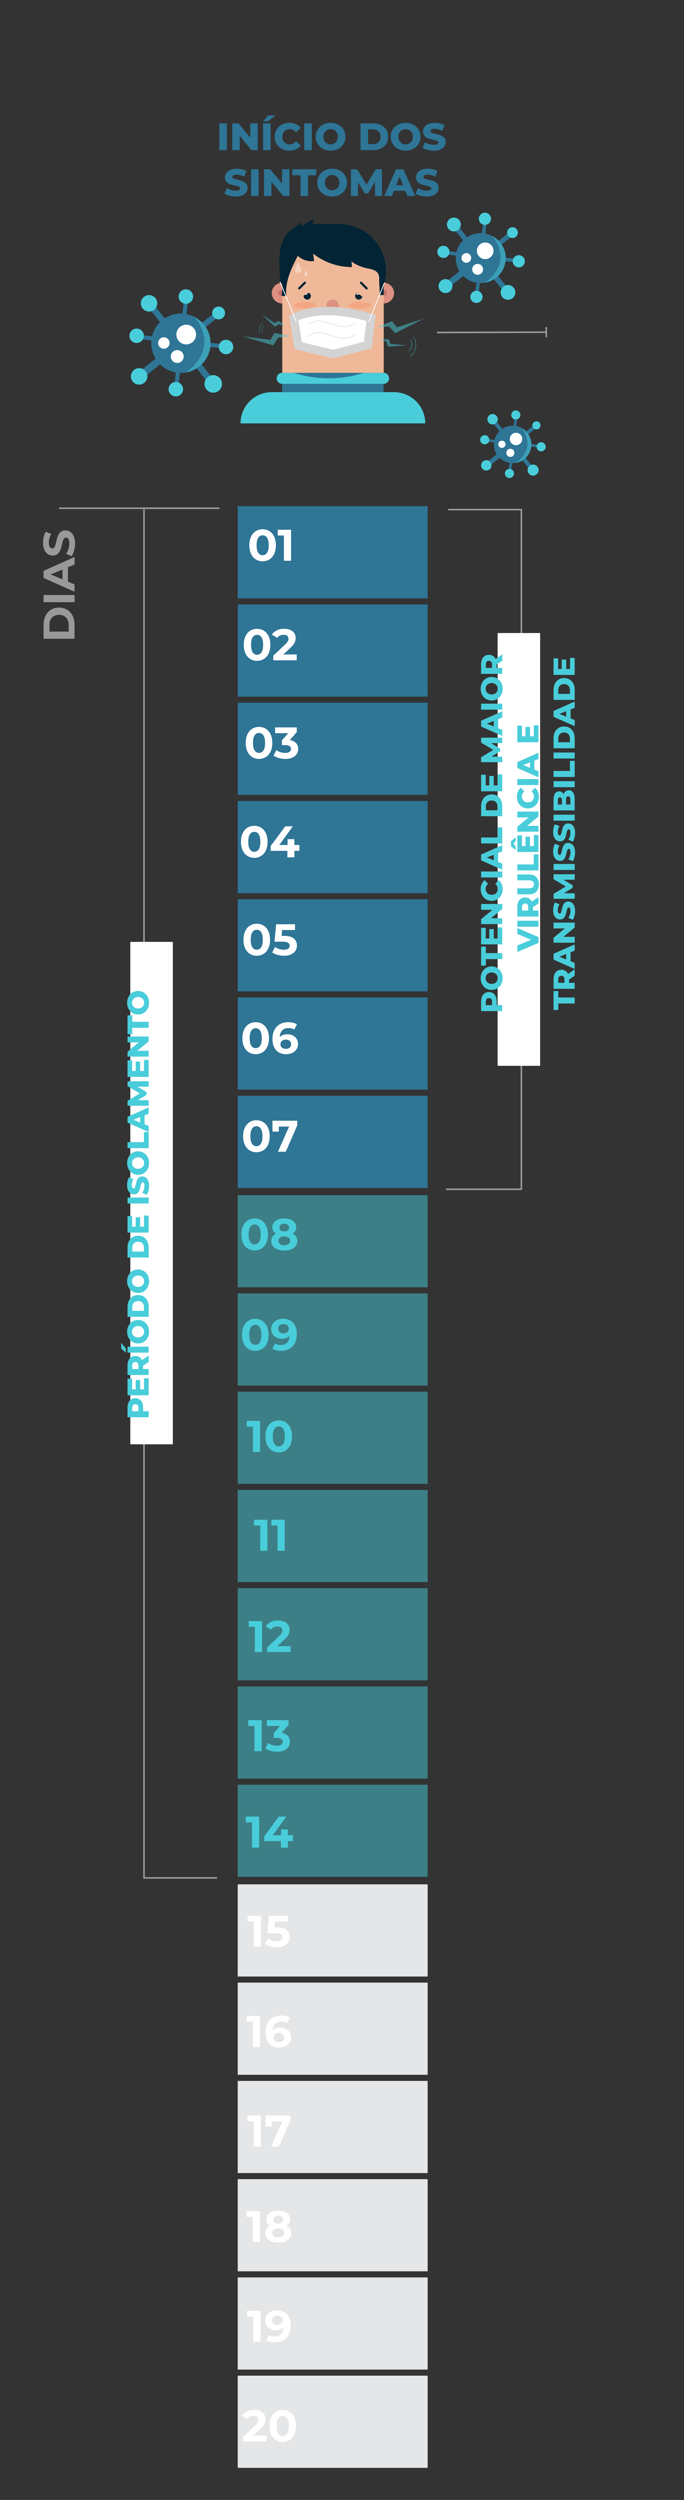 <?xml version="1.0" encoding="utf-8"?>
<!-- Generator: Adobe Illustrator 23.1.1, SVG Export Plug-In . SVG Version: 6.00 Build 0)  -->
<svg version="1.1" id="Camada_1" xmlns="http://www.w3.org/2000/svg" xmlns:xlink="http://www.w3.org/1999/xlink" x="0px" y="0px"
	 viewBox="0 0 324.62 1185.49" style="enable-background:new 0 0 324.62 1185.49;" xml:space="preserve">
<rect x="0" y="0" width="324.62" height="1185.49" fill="#333333" stroke="none"/>
<style type="text/css">
	.st0{opacity:0.5;fill:#49CDDA;enable-background:new    ;}
	.st1{fill:#E5E6E8;}
	.st2{fill:#2E7596;}
	.st3{fill:#49CDDA;}
	.st4{fill:#FFFFFF;}
	.st5{enable-background:new    ;}
	.st6{fill:#DE9182;}
	.st7{fill:#C9736D;}
	.st8{fill:#EFB898;}
	.st9{fill:#F2F6F7;}
	.st10{fill:#022435;}
	.st11{fill:#F4A684;}
	.st12{fill:#FFFFFF;stroke:#D3D3D3;stroke-width:4;stroke-miterlimit:10;}
	.st13{fill:#E5E5E5;}
	.st14{opacity:0.4;fill:#FFFFFF;enable-background:new    ;}
	.st15{opacity:0.5;}
	.st16{fill:none;stroke:#999999;stroke-width:0.75;stroke-miterlimit:10;}
	.st17{fill:#999999;}
</style>
<rect x="112.82" y="566.74" class="st0" width="90.14" height="43.71"/>
<rect x="112.82" y="613.34" class="st0" width="90.14" height="43.71"/>
<rect x="112.82" y="659.93" class="st0" width="90.14" height="43.71"/>
<rect x="112.82" y="706.53" class="st0" width="90.14" height="43.71"/>
<rect x="112.82" y="753.13" class="st0" width="90.14" height="43.71"/>
<rect x="112.82" y="799.72" class="st0" width="90.14" height="43.71"/>
<rect x="112.82" y="846.32" class="st0" width="90.14" height="43.71"/>
<rect x="112.82" y="893.57" class="st1" width="90.14" height="43.71"/>
<rect x="112.82" y="940.17" class="st1" width="90.14" height="43.71"/>
<rect x="112.82" y="986.77" class="st1" width="90.14" height="43.71"/>
<rect x="112.82" y="1033.36" class="st1" width="90.14" height="43.71"/>
<rect x="112.82" y="1079.96" class="st1" width="90.14" height="43.71"/>
<rect x="112.82" y="1126.55" class="st1" width="90.14" height="43.71"/>
<rect x="112.82" y="240.04" class="st2" width="90.14" height="43.71"/>
<rect x="112.82" y="286.64" class="st2" width="90.14" height="43.71"/>
<rect x="112.82" y="333.23" class="st2" width="90.14" height="43.71"/>
<rect x="112.82" y="379.83" class="st2" width="90.14" height="43.71"/>
<rect x="112.82" y="426.42" class="st2" width="90.14" height="43.71"/>
<rect x="112.82" y="473.02" class="st2" width="90.14" height="43.71"/>
<rect x="112.82" y="519.62" class="st2" width="90.14" height="43.71"/>
<g>
	<path class="st3" d="M117.6,592.09c-0.95-0.6-1.7-1.47-2.24-2.61c-0.54-1.14-0.81-2.5-0.81-4.08c0-1.58,0.27-2.94,0.81-4.08
		s1.28-2.01,2.24-2.61c0.95-0.6,2.04-0.9,3.25-0.9s2.3,0.3,3.25,0.9c0.95,0.6,1.7,1.47,2.24,2.61s0.81,2.5,0.81,4.08
		c0,1.58-0.27,2.94-0.81,4.08c-0.54,1.14-1.28,2.01-2.24,2.61c-0.95,0.6-2.04,0.9-3.25,0.9S118.55,592.7,117.6,592.09z
		 M122.96,588.96c0.51-0.77,0.77-1.96,0.77-3.57c0-1.61-0.26-2.8-0.77-3.57c-0.51-0.77-1.21-1.16-2.11-1.16
		c-0.88,0-1.58,0.39-2.09,1.16c-0.51,0.77-0.77,1.96-0.77,3.57c0,1.61,0.26,2.8,0.77,3.57c0.51,0.77,1.21,1.16,2.09,1.16
		C121.75,590.12,122.45,589.74,122.96,588.96z"/>
	<path class="st3" d="M140.54,586.45c0.38,0.59,0.58,1.27,0.58,2.04c0,0.91-0.26,1.7-0.78,2.38s-1.25,1.21-2.18,1.58
		c-0.94,0.37-2.02,0.56-3.25,0.56s-2.31-0.19-3.25-0.56c-0.93-0.37-1.65-0.9-2.16-1.58c-0.51-0.68-0.77-1.47-0.77-2.38
		c0-0.77,0.19-1.45,0.58-2.04c0.39-0.59,0.93-1.06,1.65-1.43c-0.55-0.34-0.97-0.76-1.26-1.27c-0.29-0.51-0.44-1.1-0.44-1.75
		c0-0.85,0.24-1.6,0.71-2.23c0.48-0.63,1.14-1.12,2-1.46c0.85-0.34,1.83-0.51,2.94-0.51c1.12,0,2.11,0.17,2.97,0.51
		c0.86,0.34,1.53,0.83,2,1.46c0.48,0.63,0.71,1.37,0.71,2.23c0,0.66-0.15,1.24-0.44,1.75s-0.72,0.93-1.28,1.27
		C139.6,585.38,140.15,585.86,140.54,586.45z M136.93,589.92c0.5-0.38,0.75-0.9,0.75-1.54s-0.25-1.16-0.75-1.53
		s-1.17-0.57-2.03-0.57c-0.84,0-1.5,0.19-2,0.57s-0.74,0.89-0.74,1.53c0,0.66,0.25,1.18,0.74,1.55c0.49,0.38,1.16,0.57,2,0.57
		C135.75,590.5,136.43,590.31,136.93,589.92z M133.25,580.79c-0.41,0.33-0.62,0.78-0.62,1.35c0,0.56,0.2,1,0.61,1.32
		s0.96,0.48,1.66,0.48s1.26-0.16,1.68-0.48s0.63-0.76,0.63-1.32c0-0.57-0.21-1.03-0.63-1.35c-0.42-0.33-0.98-0.49-1.68-0.49
		C134.21,580.29,133.66,580.46,133.25,580.79z"/>
</g>
<g>
	<path class="st3" d="M117.9,639.67c-0.95-0.6-1.7-1.47-2.24-2.61s-0.81-2.5-0.81-4.08c0-1.58,0.27-2.94,0.81-4.08
		c0.54-1.14,1.28-2.01,2.24-2.61c0.95-0.6,2.04-0.9,3.25-0.9s2.3,0.3,3.25,0.9s1.7,1.47,2.24,2.61c0.54,1.14,0.81,2.5,0.81,4.08
		c0,1.58-0.27,2.94-0.81,4.08s-1.28,2.01-2.24,2.61c-0.95,0.6-2.04,0.9-3.25,0.9S118.85,640.28,117.9,639.67z M123.27,636.54
		c0.51-0.77,0.77-1.96,0.77-3.57c0-1.61-0.26-2.8-0.77-3.57s-1.21-1.16-2.11-1.16c-0.88,0-1.58,0.39-2.09,1.16s-0.77,1.96-0.77,3.57
		c0,1.61,0.26,2.8,0.77,3.57s1.21,1.16,2.09,1.16C122.05,637.7,122.76,637.32,123.27,636.54z"/>
	<path class="st3" d="M139.11,627.25c1.16,1.25,1.74,3.06,1.74,5.41c0,1.67-0.31,3.09-0.93,4.28s-1.5,2.09-2.63,2.71
		s-2.44,0.92-3.93,0.92c-0.78,0-1.53-0.09-2.25-0.26c-0.71-0.17-1.32-0.42-1.83-0.75l1.26-2.5c0.71,0.49,1.63,0.74,2.75,0.74
		c1.25,0,2.23-0.37,2.96-1.1c0.73-0.74,1.12-1.8,1.18-3.18c-0.88,0.88-2.1,1.32-3.65,1.32c-0.94,0-1.79-0.19-2.56-0.57
		s-1.38-0.91-1.83-1.61c-0.45-0.69-0.67-1.49-0.67-2.4c0-0.98,0.25-1.84,0.74-2.58c0.49-0.74,1.16-1.31,2-1.71
		c0.85-0.4,1.79-0.6,2.83-0.6C136.34,625.37,137.95,626,139.11,627.25z M136.35,631.68c0.47-0.41,0.7-0.94,0.7-1.58
		c0-0.64-0.23-1.17-0.68-1.58c-0.45-0.41-1.08-0.61-1.88-0.61c-0.73,0-1.32,0.2-1.77,0.59c-0.46,0.39-0.68,0.92-0.68,1.6
		c0,0.67,0.23,1.21,0.68,1.61c0.45,0.4,1.06,0.6,1.82,0.6C135.28,632.3,135.88,632.1,136.35,631.68z"/>
</g>
<g>
	<path class="st3" d="M123.43,673.79l0,14.7h-3.4l0-11.97h-2.94v-2.73H123.43z"/>
	<path class="st3" d="M129.04,687.83c-0.95-0.6-1.7-1.47-2.24-2.61c-0.54-1.14-0.81-2.5-0.81-4.08c0-1.58,0.27-2.94,0.81-4.08
		s1.28-2.01,2.24-2.61c0.95-0.6,2.04-0.9,3.25-0.9s2.3,0.3,3.25,0.9c0.95,0.6,1.7,1.47,2.24,2.61s0.81,2.5,0.81,4.08
		c0,1.58-0.27,2.94-0.81,4.08c-0.54,1.14-1.28,2.01-2.24,2.61c-0.95,0.6-2.04,0.9-3.25,0.9S129.99,688.44,129.04,687.83z
		 M134.41,684.7c0.51-0.77,0.77-1.96,0.77-3.57c0-1.61-0.26-2.8-0.77-3.57c-0.51-0.77-1.21-1.16-2.11-1.16
		c-0.88,0-1.58,0.39-2.09,1.16c-0.51,0.77-0.77,1.96-0.77,3.57c0,1.61,0.26,2.8,0.77,3.57c0.51,0.77,1.21,1.16,2.09,1.16
		C133.19,685.86,133.9,685.48,134.41,684.7z"/>
</g>
<g>
	<path class="st3" d="M126.9,720.67l0,14.7h-3.4l0-11.97h-2.94v-2.73H126.9z"/>
	<path class="st3" d="M135.12,720.67v14.7h-3.4V723.4h-2.94v-2.73H135.12z"/>
</g>
<g>
	<path class="st3" d="M124.37,768.72l0,14.7h-3.4l0-11.97h-2.94v-2.73H124.37z"/>
	<path class="st3" d="M137.91,780.64v2.77h-11.11v-2.21l5.67-5.35c0.6-0.57,1.01-1.07,1.22-1.48c0.21-0.41,0.32-0.82,0.32-1.23
		c0-0.59-0.2-1.04-0.6-1.35c-0.4-0.32-0.98-0.47-1.75-0.47c-0.64,0-1.23,0.12-1.74,0.37s-0.95,0.61-1.3,1.1l-2.48-1.6
		c0.57-0.85,1.36-1.52,2.37-2.01c1.01-0.48,2.16-0.72,3.47-0.72c1.09,0,2.05,0.18,2.87,0.54s1.46,0.86,1.91,1.51
		c0.45,0.65,0.68,1.42,0.68,2.3c0,0.8-0.17,1.55-0.5,2.25c-0.34,0.7-0.99,1.5-1.95,2.39l-3.38,3.19H137.91L137.91,780.64z"/>
</g>
<g>
	<path class="st3" d="M124.19,815.72l0,14.7h-3.4l0-11.97h-2.94v-2.73H124.19z"/>
	<path class="st3" d="M136.57,823.15c0.69,0.75,1.03,1.68,1.03,2.78c0,0.85-0.22,1.64-0.67,2.36c-0.45,0.72-1.13,1.3-2.05,1.73
		s-2.04,0.65-3.37,0.65c-1.04,0-2.05-0.14-3.06-0.41c-1-0.27-1.85-0.66-2.55-1.17l1.32-2.6c0.56,0.42,1.21,0.75,1.94,0.98
		c0.74,0.23,1.49,0.35,2.26,0.35c0.85,0,1.53-0.17,2.02-0.49s0.74-0.79,0.74-1.4c0-1.2-0.92-1.81-2.75-1.81h-1.55v-2.25l3.02-3.42
		h-6.26v-2.73h10.29v2.21l-3.32,3.78C134.89,821.92,135.88,822.4,136.57,823.15z"/>
</g>
<g>
	<path class="st3" d="M123,861.45l0,14.7h-3.4l0-11.97h-2.94v-2.73H123z"/>
	<path class="st3" d="M139.02,873.06h-2.39v3.09l-3.32,0v-3.09h-7.92v-2.29l6.93-9.32h3.57l-6.43,8.84h3.95v-2.75h3.21v2.75h2.39
		L139.02,873.06L139.02,873.06z"/>
</g>
<g>
	<path class="st4" d="M123.83,908.47l0,14.7h-3.4l0-11.97h-2.94v-2.73H123.83z"/>
	<path class="st4" d="M136.02,915.23c0.99,0.83,1.48,1.93,1.48,3.32c0,0.9-0.22,1.71-0.67,2.45s-1.13,1.32-2.05,1.76
		s-2.05,0.66-3.39,0.66c-1.04,0-2.05-0.14-3.06-0.41c-1-0.27-1.85-0.66-2.55-1.17l1.34-2.6c0.56,0.42,1.2,0.75,1.93,0.98
		s1.48,0.35,2.25,0.35c0.85,0,1.53-0.17,2.02-0.5c0.49-0.33,0.74-0.8,0.74-1.41c0-0.63-0.26-1.11-0.77-1.43s-1.4-0.48-2.66-0.48
		h-3.76l0.76-8.27h8.97v2.73h-6.13l-0.23,2.79h1.2C133.51,913.99,135.04,914.4,136.02,915.23z"/>
</g>
<g>
	<g>
		<path class="st4" d="M123.44,956l0,14.7h-3.4l0-11.97h-2.94V956H123.44z"/>
		<path class="st4" d="M135.64,962.04c0.77,0.38,1.38,0.91,1.83,1.61c0.45,0.69,0.67,1.5,0.67,2.41c0,0.98-0.25,1.84-0.74,2.58
			c-0.49,0.74-1.16,1.31-2,1.71c-0.85,0.4-1.79,0.6-2.83,0.6c-2.06,0-3.67-0.63-4.83-1.89c-1.16-1.26-1.74-3.06-1.74-5.4
			c0-1.67,0.31-3.09,0.94-4.28s1.51-2.09,2.64-2.71s2.43-0.92,3.92-0.92c0.78,0,1.54,0.09,2.26,0.26c0.72,0.17,1.33,0.42,1.84,0.75
			l-1.26,2.5c-0.73-0.49-1.65-0.73-2.75-0.73c-1.25,0-2.23,0.36-2.96,1.09c-0.73,0.73-1.12,1.79-1.18,3.17
			c0.87-0.87,2.08-1.3,3.63-1.3C134.02,961.48,134.87,961.67,135.64,962.04z M134.16,967.82c0.46-0.39,0.68-0.92,0.68-1.6
			s-0.23-1.21-0.68-1.61c-0.46-0.4-1.06-0.6-1.82-0.6c-0.74,0-1.35,0.21-1.83,0.62c-0.48,0.41-0.71,0.94-0.71,1.59
			c0,0.64,0.23,1.17,0.69,1.57c0.46,0.41,1.09,0.61,1.89,0.61C133.12,968.41,133.71,968.21,134.16,967.82z"/>
	</g>
</g>
<g>
	<g>
		<path class="st4" d="M123.75,1003.2l0,14.7h-3.4l0-11.97h-2.94v-2.73H123.75z"/>
		<path class="st4" d="M137.82,1003.2v2.21l-5.46,12.5h-3.7l5.27-11.93h-4.87v2.39h-3.02v-5.17H137.82z"/>
	</g>
</g>
<g>
	<g>
		<path class="st4" d="M123.35,1048.51l0,14.7h-3.4l0-11.97h-2.94v-2.73H123.35z"/>
		<path class="st4" d="M137.64,1056.91c0.38,0.59,0.58,1.27,0.58,2.04c0,0.91-0.26,1.7-0.78,2.38c-0.52,0.68-1.25,1.21-2.18,1.58
			c-0.94,0.37-2.02,0.56-3.25,0.56s-2.31-0.19-3.25-0.56c-0.93-0.37-1.65-0.9-2.16-1.58c-0.51-0.68-0.77-1.47-0.77-2.38
			c0-0.77,0.19-1.45,0.58-2.04c0.39-0.59,0.93-1.06,1.65-1.43c-0.55-0.34-0.97-0.76-1.26-1.27s-0.44-1.1-0.44-1.75
			c0-0.85,0.24-1.6,0.71-2.23c0.48-0.63,1.14-1.12,2-1.46c0.85-0.34,1.83-0.51,2.94-0.51c1.12,0,2.11,0.17,2.97,0.51
			s1.53,0.83,2,1.46c0.48,0.63,0.71,1.37,0.71,2.23c0,0.66-0.15,1.24-0.44,1.75c-0.29,0.51-0.72,0.93-1.28,1.27
			C136.7,1055.84,137.25,1056.32,137.64,1056.91z M134.03,1060.38c0.5-0.38,0.75-0.9,0.75-1.54s-0.25-1.16-0.75-1.53
			s-1.17-0.57-2.03-0.57c-0.84,0-1.5,0.19-2,0.57s-0.74,0.89-0.74,1.53c0,0.66,0.25,1.18,0.74,1.55c0.49,0.38,1.16,0.57,2,0.57
			C132.85,1060.96,133.53,1060.77,134.03,1060.38z M130.35,1051.25c-0.41,0.33-0.62,0.78-0.62,1.35c0,0.56,0.2,1,0.61,1.32
			c0.41,0.32,0.96,0.48,1.66,0.48s1.26-0.16,1.68-0.48c0.42-0.32,0.63-0.76,0.63-1.32c0-0.57-0.21-1.03-0.63-1.35
			c-0.42-0.33-0.98-0.49-1.68-0.49C131.31,1050.75,130.76,1050.92,130.35,1051.25z"/>
	</g>
</g>
<g>
	<g>
		<path class="st4" d="M123.65,1095.81l0,14.7h-3.4l0-11.97h-2.94v-2.73H123.65z"/>
		<path class="st4" d="M136.21,1097.43c1.16,1.25,1.74,3.06,1.74,5.41c0,1.67-0.31,3.09-0.93,4.28c-0.62,1.19-1.5,2.09-2.63,2.71
			s-2.44,0.92-3.93,0.92c-0.78,0-1.53-0.09-2.25-0.26c-0.71-0.17-1.32-0.42-1.83-0.75l1.26-2.5c0.71,0.49,1.63,0.74,2.75,0.74
			c1.25,0,2.23-0.37,2.96-1.1c0.73-0.74,1.12-1.8,1.18-3.18c-0.88,0.88-2.1,1.32-3.65,1.32c-0.94,0-1.79-0.19-2.56-0.57
			c-0.77-0.38-1.38-0.91-1.83-1.61c-0.45-0.69-0.67-1.49-0.67-2.4c0-0.98,0.25-1.84,0.74-2.58c0.49-0.74,1.16-1.31,2-1.71
			c0.85-0.4,1.79-0.6,2.83-0.6C133.44,1095.55,135.05,1096.18,136.21,1097.43z M133.45,1101.86c0.47-0.41,0.7-0.94,0.7-1.58
			s-0.23-1.17-0.68-1.58c-0.45-0.41-1.08-0.61-1.88-0.61c-0.73,0-1.32,0.2-1.77,0.59c-0.46,0.39-0.68,0.92-0.68,1.6
			c0,0.67,0.23,1.21,0.68,1.61c0.45,0.4,1.06,0.6,1.82,0.6C132.37,1102.48,132.98,1102.28,133.45,1101.86z"/>
	</g>
</g>
<g>
	<path class="st4" d="M126.53,1154.99v2.77h-11.11v-2.21l5.67-5.35c0.6-0.57,1.01-1.07,1.22-1.48s0.32-0.82,0.32-1.23
		c0-0.59-0.2-1.04-0.6-1.35c-0.4-0.32-0.98-0.47-1.75-0.47c-0.64,0-1.23,0.12-1.74,0.37s-0.95,0.61-1.3,1.1l-2.48-1.6
		c0.57-0.85,1.36-1.52,2.37-2.01c1.01-0.48,2.16-0.72,3.47-0.72c1.09,0,2.05,0.18,2.87,0.54s1.46,0.86,1.91,1.51
		c0.45,0.65,0.68,1.42,0.68,2.3c0,0.8-0.17,1.55-0.5,2.25c-0.34,0.7-0.99,1.5-1.95,2.39l-3.38,3.19H126.53L126.53,1154.99z"/>
	<path class="st4" d="M130.94,1157.11c-0.95-0.6-1.7-1.47-2.24-2.61s-0.81-2.5-0.81-4.08c0-1.58,0.27-2.94,0.81-4.08
		s1.28-2.01,2.24-2.61c0.95-0.6,2.04-0.9,3.25-0.9s2.3,0.3,3.25,0.9s1.7,1.47,2.24,2.61s0.81,2.5,0.81,4.08
		c0,1.58-0.27,2.94-0.81,4.08s-1.28,2.01-2.24,2.61c-0.95,0.6-2.04,0.9-3.25,0.9S131.9,1157.72,130.94,1157.11z M136.3,1153.99
		c0.51-0.77,0.77-1.96,0.77-3.57c0-1.61-0.26-2.8-0.77-3.57s-1.21-1.16-2.11-1.16c-0.88,0-1.58,0.39-2.09,1.16s-0.77,1.96-0.77,3.57
		c0,1.61,0.26,2.8,0.77,3.57s1.21,1.16,2.09,1.16C135.1,1155.15,135.79,1154.77,136.3,1153.99z"/>
</g>
<g>
	<path class="st4" d="M118.44,545.5c-0.95-0.6-1.7-1.47-2.24-2.61c-0.54-1.14-0.81-2.5-0.81-4.08c0-1.58,0.27-2.94,0.81-4.08
		s1.28-2.01,2.24-2.61c0.95-0.6,2.04-0.9,3.25-0.9s2.3,0.3,3.25,0.9c0.95,0.6,1.7,1.47,2.24,2.61s0.81,2.5,0.81,4.08
		c0,1.58-0.27,2.94-0.81,4.08c-0.54,1.14-1.28,2.01-2.24,2.61c-0.95,0.6-2.04,0.9-3.25,0.9S119.39,546.11,118.44,545.5z
		 M123.8,542.37c0.51-0.77,0.77-1.96,0.77-3.57c0-1.61-0.26-2.8-0.77-3.57s-1.21-1.16-2.11-1.16c-0.88,0-1.58,0.39-2.09,1.16
		s-0.77,1.96-0.77,3.57c0,1.61,0.26,2.8,0.77,3.57s1.21,1.16,2.09,1.16C122.59,543.53,123.29,543.15,123.8,542.37z"/>
	<path class="st4" d="M141.08,531.45v2.21l-5.46,12.5h-3.7l5.27-11.93h-4.87v2.39h-3.02v-5.17H141.08L141.08,531.45z"/>
</g>
<g>
	<g>
		<path class="st4" d="M118.74,312.47c-0.95-0.6-1.7-1.47-2.24-2.61c-0.54-1.14-0.81-2.5-0.81-4.08c0-1.58,0.27-2.94,0.81-4.08
			c0.54-1.14,1.28-2.01,2.24-2.61s2.04-0.9,3.26-0.9s2.3,0.3,3.25,0.9c0.95,0.6,1.7,1.47,2.24,2.61c0.54,1.14,0.81,2.5,0.81,4.08
			c0,1.58-0.27,2.94-0.81,4.08c-0.54,1.14-1.28,2.01-2.24,2.61c-0.95,0.6-2.04,0.9-3.25,0.9
			C120.78,313.38,119.69,313.08,118.74,312.47z M124.11,309.34c0.51-0.77,0.77-1.96,0.77-3.57c0-1.61-0.26-2.8-0.77-3.57
			c-0.51-0.77-1.21-1.16-2.11-1.16c-0.88,0-1.58,0.39-2.09,1.16c-0.51,0.77-0.77,1.96-0.77,3.57c0,1.61,0.25,2.8,0.77,3.57
			c0.51,0.77,1.21,1.16,2.09,1.16C122.89,310.5,123.59,310.12,124.11,309.34z"/>
		<path class="st4" d="M140.81,310.35v2.77H129.7v-2.21l5.67-5.35c0.6-0.57,1.01-1.07,1.22-1.48c0.21-0.41,0.31-0.82,0.31-1.23
			c0-0.59-0.2-1.04-0.6-1.35c-0.4-0.32-0.98-0.47-1.75-0.47c-0.64,0-1.23,0.12-1.74,0.37s-0.95,0.61-1.3,1.1l-2.48-1.6
			c0.57-0.85,1.37-1.52,2.37-2.01s2.16-0.72,3.46-0.72c1.09,0,2.05,0.18,2.87,0.54c0.82,0.36,1.46,0.86,1.91,1.51
			s0.68,1.42,0.68,2.3c0,0.8-0.17,1.55-0.5,2.25c-0.34,0.7-0.99,1.5-1.95,2.39l-3.38,3.19L140.81,310.35L140.81,310.35z"/>
	</g>
</g>
<g>
	<g>
		<path class="st4" d="M119.67,358.99c-0.95-0.6-1.7-1.47-2.24-2.61c-0.54-1.14-0.81-2.5-0.81-4.08c0-1.58,0.27-2.94,0.81-4.08
			c0.54-1.14,1.28-2.01,2.24-2.61s2.04-0.9,3.26-0.9s2.3,0.3,3.25,0.9s1.7,1.47,2.24,2.61c0.54,1.14,0.81,2.5,0.81,4.08
			c0,1.58-0.27,2.94-0.81,4.08c-0.54,1.14-1.28,2.01-2.24,2.61c-0.95,0.6-2.04,0.9-3.25,0.9C121.7,359.9,120.62,359.6,119.67,358.99
			z M125.03,355.86c0.51-0.77,0.77-1.96,0.77-3.57c0-1.61-0.26-2.8-0.77-3.57c-0.51-0.77-1.21-1.16-2.11-1.16
			c-0.88,0-1.58,0.39-2.09,1.16c-0.51,0.77-0.77,1.96-0.77,3.57c0,1.61,0.25,2.8,0.77,3.57c0.51,0.77,1.21,1.16,2.09,1.16
			C123.82,357.02,124.52,356.64,125.03,355.86z"/>
		<path class="st4" d="M140.5,352.37c0.69,0.75,1.03,1.68,1.03,2.78c0,0.85-0.22,1.64-0.67,2.36s-1.13,1.3-2.05,1.73
			c-0.92,0.43-2.04,0.65-3.37,0.65c-1.04,0-2.05-0.14-3.06-0.41c-1-0.27-1.85-0.66-2.55-1.17l1.32-2.6
			c0.56,0.42,1.21,0.75,1.94,0.98c0.73,0.23,1.49,0.35,2.26,0.35c0.85,0,1.53-0.17,2.02-0.49c0.49-0.33,0.73-0.79,0.73-1.4
			c0-1.2-0.92-1.81-2.75-1.81h-1.55v-2.25l3.02-3.42h-6.26v-2.73h10.29v2.21l-3.32,3.78C138.83,351.14,139.81,351.62,140.5,352.37z"
			/>
	</g>
</g>
<g>
	<g>
		<path class="st4" d="M117.42,405.89c-0.95-0.6-1.7-1.47-2.24-2.61c-0.54-1.14-0.81-2.5-0.81-4.08c0-1.58,0.27-2.94,0.81-4.08
			c0.54-1.14,1.28-2.01,2.24-2.61s2.04-0.9,3.26-0.9s2.3,0.3,3.25,0.9c0.95,0.6,1.7,1.47,2.24,2.61c0.54,1.14,0.81,2.5,0.81,4.08
			c0,1.58-0.27,2.94-0.81,4.08c-0.54,1.14-1.28,2.01-2.24,2.61c-0.95,0.6-2.04,0.9-3.25,0.9
			C119.46,406.8,118.37,406.5,117.42,405.89z M122.79,402.76c0.51-0.77,0.77-1.96,0.77-3.57c0-1.61-0.26-2.8-0.77-3.57
			c-0.51-0.77-1.21-1.16-2.11-1.16c-0.88,0-1.58,0.39-2.09,1.16c-0.51,0.77-0.77,1.96-0.77,3.57c0,1.61,0.25,2.8,0.77,3.57
			c0.51,0.77,1.21,1.16,2.09,1.16C121.57,403.92,122.28,403.54,122.79,402.76z"/>
		<path class="st4" d="M142.1,403.46h-2.39v3.09h-3.32v-3.09h-7.92v-2.29l6.93-9.32h3.57l-6.43,8.84h3.95v-2.75h3.21v2.75h2.39v2.77
			H142.1z"/>
	</g>
</g>
<g>
	<g>
		<path class="st4" d="M118.6,452.32c-0.95-0.6-1.7-1.47-2.24-2.61c-0.54-1.14-0.81-2.5-0.81-4.08c0-1.58,0.27-2.94,0.81-4.08
			c0.54-1.14,1.28-2.01,2.24-2.61s2.04-0.9,3.26-0.9s2.3,0.3,3.25,0.9c0.95,0.6,1.7,1.47,2.24,2.61c0.54,1.14,0.81,2.5,0.81,4.08
			c0,1.58-0.27,2.94-0.81,4.08c-0.54,1.14-1.28,2.01-2.24,2.61c-0.95,0.6-2.04,0.9-3.25,0.9
			C120.63,453.23,119.55,452.93,118.6,452.32z M123.96,449.19c0.51-0.77,0.77-1.96,0.77-3.57c0-1.61-0.26-2.8-0.77-3.57
			c-0.51-0.77-1.21-1.16-2.11-1.16c-0.88,0-1.58,0.39-2.09,1.16c-0.51,0.77-0.77,1.96-0.77,3.57c0,1.61,0.25,2.8,0.77,3.57
			c0.51,0.77,1.21,1.16,2.09,1.16C122.75,450.35,123.45,449.97,123.96,449.19z"/>
		<path class="st4" d="M139.44,445.04c0.99,0.83,1.48,1.93,1.48,3.32c0,0.9-0.22,1.71-0.67,2.45s-1.13,1.32-2.05,1.76
			c-0.92,0.44-2.05,0.66-3.39,0.66c-1.04,0-2.05-0.14-3.06-0.41c-1-0.27-1.85-0.66-2.55-1.17l1.34-2.6c0.56,0.42,1.2,0.75,1.93,0.98
			c0.73,0.23,1.48,0.35,2.25,0.35c0.85,0,1.53-0.17,2.02-0.5c0.49-0.34,0.73-0.8,0.73-1.41c0-0.63-0.26-1.11-0.77-1.43
			c-0.51-0.32-1.4-0.48-2.66-0.48h-3.76l0.76-8.27h8.97v2.73h-6.13l-0.23,2.79h1.2C136.92,443.8,138.45,444.21,139.44,445.04z"/>
	</g>
</g>
<g>
	<path class="st4" d="M118.09,499.01c-0.95-0.6-1.7-1.47-2.24-2.61c-0.54-1.14-0.81-2.5-0.81-4.08c0-1.58,0.27-2.94,0.81-4.08
		c0.54-1.14,1.28-2.01,2.24-2.61s2.04-0.9,3.26-0.9s2.3,0.3,3.25,0.9c0.95,0.6,1.7,1.47,2.24,2.61c0.54,1.14,0.81,2.5,0.81,4.08
		c0,1.58-0.27,2.94-0.81,4.08c-0.54,1.14-1.28,2.01-2.24,2.61c-0.95,0.6-2.04,0.9-3.25,0.9
		C120.13,499.92,119.04,499.62,118.09,499.01z M123.46,495.88c0.51-0.77,0.77-1.96,0.77-3.57c0-1.61-0.26-2.8-0.77-3.57
		c-0.51-0.77-1.21-1.16-2.11-1.16c-0.88,0-1.58,0.39-2.09,1.16c-0.51,0.77-0.77,1.96-0.77,3.57c0,1.61,0.25,2.8,0.77,3.57
		c0.51,0.77,1.21,1.16,2.09,1.16C122.24,497.04,122.95,496.66,123.46,495.88z"/>
	<path class="st4" d="M138.94,491.01c0.77,0.38,1.38,0.91,1.83,1.61c0.45,0.69,0.67,1.5,0.67,2.41c0,0.98-0.25,1.84-0.73,2.58
		c-0.49,0.74-1.16,1.31-2.01,1.71s-1.79,0.6-2.82,0.6c-2.06,0-3.67-0.63-4.83-1.89c-1.16-1.26-1.74-3.06-1.74-5.4
		c0-1.67,0.31-3.09,0.95-4.28c0.63-1.19,1.51-2.09,2.64-2.71s2.43-0.92,3.92-0.92c0.78,0,1.54,0.09,2.26,0.26
		c0.72,0.17,1.33,0.42,1.84,0.75l-1.26,2.5c-0.73-0.49-1.65-0.73-2.75-0.73c-1.25,0-2.23,0.36-2.96,1.09
		c-0.73,0.73-1.12,1.79-1.18,3.17c0.87-0.87,2.08-1.3,3.63-1.3C137.32,490.45,138.17,490.63,138.94,491.01z M137.46,496.79
		c0.45-0.39,0.68-0.92,0.68-1.6c0-0.68-0.23-1.21-0.68-1.61c-0.46-0.4-1.06-0.6-1.82-0.6c-0.74,0-1.35,0.21-1.83,0.62
		c-0.48,0.41-0.71,0.94-0.71,1.59c0,0.64,0.23,1.17,0.69,1.57c0.46,0.41,1.09,0.61,1.89,0.61
		C136.42,497.38,137.01,497.18,137.46,496.79z"/>
</g>
<g>
	<g>
		<path class="st4" d="M121.38,265.26c-0.95-0.6-1.7-1.47-2.24-2.61c-0.54-1.14-0.81-2.5-0.81-4.08c0-1.58,0.27-2.94,0.81-4.08
			s1.28-2.01,2.24-2.61s2.04-0.9,3.26-0.9s2.3,0.3,3.25,0.9c0.95,0.6,1.7,1.47,2.24,2.61c0.54,1.14,0.81,2.5,0.81,4.08
			c0,1.58-0.27,2.94-0.81,4.08c-0.54,1.14-1.28,2.01-2.24,2.61c-0.95,0.6-2.04,0.9-3.25,0.9
			C123.42,266.17,122.33,265.87,121.38,265.26z M126.75,262.13c0.51-0.77,0.77-1.96,0.77-3.57c0-1.61-0.26-2.8-0.77-3.57
			c-0.51-0.77-1.21-1.16-2.11-1.16c-0.88,0-1.58,0.39-2.09,1.16s-0.77,1.96-0.77,3.57c0,1.61,0.25,2.8,0.77,3.57
			c0.51,0.77,1.21,1.16,2.09,1.16C125.53,263.29,126.24,262.91,126.75,262.13z"/>
		<path class="st4" d="M138.14,251.21v14.7h-3.4v-11.97h-2.94v-2.73H138.14z"/>
	</g>
</g>
<g class="st5">
	<path class="st2" d="M104.09,58.51h3.59V71.2h-3.59C104.09,71.2,104.09,58.51,104.09,58.51z"/>
	<path class="st2" d="M122.31,58.51V71.2h-2.95l-5.6-6.76v6.76h-3.52V58.51h2.95l5.6,6.76v-6.76H122.31z"/>
	<path class="st2" d="M124.85,58.51h3.59V71.2h-3.59V58.51z M127.29,54.72h3.44l-3.41,2.76h-2.47L127.29,54.72z"/>
	<path class="st2" d="M133.74,70.61c-1.06-0.56-1.89-1.34-2.49-2.35c-0.6-1-0.91-2.14-0.91-3.41c0-1.27,0.3-2.4,0.91-3.41
		c0.6-1,1.44-1.79,2.49-2.35c1.06-0.56,2.25-0.84,3.58-0.84c1.16,0,2.21,0.21,3.14,0.62c0.93,0.41,1.7,1,2.32,1.78l-2.28,2.07
		c-0.82-0.99-1.82-1.49-2.99-1.49c-0.69,0-1.3,0.15-1.84,0.45c-0.54,0.3-0.95,0.73-1.25,1.28c-0.3,0.55-0.44,1.18-0.44,1.89
		s0.15,1.34,0.44,1.89c0.3,0.55,0.71,0.98,1.25,1.28c0.54,0.3,1.15,0.45,1.84,0.45c1.17,0,2.17-0.5,2.99-1.49l2.28,2.07
		c-0.62,0.77-1.39,1.37-2.32,1.78c-0.93,0.41-1.98,0.62-3.14,0.62C135.99,71.45,134.8,71.17,133.74,70.61z"/>
	<path class="st2" d="M144.37,58.51h3.59V71.2h-3.59V58.51z"/>
	<path class="st2" d="M153.3,70.6c-1.07-0.57-1.91-1.35-2.52-2.36c-0.61-1-0.92-2.13-0.92-3.39c0-1.26,0.31-2.39,0.92-3.39
		s1.45-1.79,2.52-2.36c1.07-0.57,2.27-0.85,3.62-0.85s2.55,0.28,3.62,0.85c1.07,0.57,1.91,1.35,2.52,2.36
		c0.61,1,0.92,2.13,0.92,3.39c0,1.26-0.31,2.39-0.92,3.39s-1.45,1.79-2.52,2.36c-1.07,0.57-2.27,0.85-3.62,0.85
		S154.37,71.17,153.3,70.6z M158.65,68.03c0.52-0.3,0.93-0.73,1.23-1.28s0.45-1.18,0.45-1.89s-0.15-1.34-0.45-1.89
		c-0.3-0.55-0.71-0.98-1.23-1.28c-0.52-0.3-1.1-0.45-1.74-0.45s-1.22,0.15-1.74,0.45c-0.52,0.3-0.93,0.73-1.23,1.28
		c-0.3,0.55-0.45,1.18-0.45,1.89s0.15,1.34,0.45,1.89s0.71,0.98,1.23,1.28s1.1,0.45,1.74,0.45S158.13,68.33,158.65,68.03z"/>
	<path class="st2" d="M171.12,58.51h6c1.39,0,2.62,0.26,3.7,0.78s1.91,1.26,2.5,2.21s0.89,2.07,0.89,3.35c0,1.28-0.3,2.4-0.89,3.35
		c-0.59,0.96-1.43,1.69-2.5,2.21c-1.08,0.52-2.31,0.78-3.7,0.78h-6V58.51z M176.98,68.33c1.09,0,1.96-0.31,2.62-0.92
		c0.66-0.62,0.99-1.47,0.99-2.56c0-1.09-0.33-1.94-0.99-2.56c-0.66-0.62-1.53-0.92-2.62-0.92h-2.27v6.96
		C174.71,68.33,176.98,68.33,176.98,68.33z"/>
	<path class="st2" d="M188.88,70.6c-1.07-0.57-1.91-1.35-2.52-2.36c-0.61-1-0.92-2.13-0.92-3.39c0-1.26,0.31-2.39,0.92-3.39
		s1.45-1.79,2.52-2.36s2.27-0.85,3.62-0.85s2.55,0.28,3.62,0.85c1.07,0.57,1.91,1.35,2.52,2.36c0.61,1,0.92,2.13,0.92,3.39
		c0,1.26-0.31,2.39-0.92,3.39s-1.45,1.79-2.52,2.36s-2.27,0.85-3.62,0.85S189.95,71.17,188.88,70.6z M194.24,68.03
		c0.52-0.3,0.93-0.73,1.23-1.28s0.45-1.18,0.45-1.89s-0.15-1.34-0.45-1.89s-0.71-0.98-1.23-1.28c-0.52-0.3-1.1-0.45-1.74-0.45
		s-1.22,0.15-1.74,0.45c-0.52,0.3-0.93,0.73-1.23,1.28c-0.3,0.55-0.45,1.18-0.45,1.89s0.15,1.34,0.45,1.89s0.71,0.98,1.23,1.28
		s1.1,0.45,1.74,0.45S193.72,68.33,194.24,68.03z"/>
	<path class="st2" d="M202.9,71.07c-0.97-0.25-1.75-0.59-2.36-1.01l1.18-2.65c0.57,0.37,1.23,0.68,1.98,0.91s1.49,0.34,2.21,0.34
		c1.38,0,2.07-0.34,2.07-1.03c0-0.36-0.2-0.63-0.59-0.81c-0.39-0.17-1.02-0.36-1.89-0.55c-0.95-0.21-1.75-0.43-2.39-0.66
		c-0.64-0.24-1.19-0.61-1.65-1.13c-0.46-0.52-0.69-1.22-0.69-2.1c0-0.77,0.21-1.47,0.63-2.09c0.42-0.62,1.05-1.12,1.89-1.48
		s1.87-0.54,3.09-0.54c0.83,0,1.66,0.09,2.47,0.28s1.52,0.46,2.14,0.82l-1.11,2.67c-1.21-0.65-2.38-0.98-3.52-0.98
		c-0.71,0-1.23,0.11-1.56,0.32s-0.49,0.49-0.49,0.83s0.19,0.59,0.58,0.76c0.39,0.17,1.01,0.34,1.87,0.53
		c0.97,0.21,1.77,0.43,2.4,0.66c0.63,0.24,1.18,0.61,1.65,1.12c0.46,0.51,0.7,1.21,0.7,2.09c0,0.76-0.21,1.45-0.63,2.07
		s-1.06,1.11-1.9,1.48c-0.85,0.37-1.87,0.55-3.08,0.55C204.86,71.45,203.87,71.33,202.9,71.07z"/>
	<path class="st2" d="M108.89,92.82c-0.97-0.25-1.75-0.59-2.36-1.01l1.18-2.65c0.57,0.37,1.23,0.68,1.98,0.91s1.49,0.34,2.21,0.34
		c1.38,0,2.07-0.34,2.07-1.03c0-0.36-0.2-0.63-0.59-0.81c-0.39-0.17-1.02-0.36-1.89-0.55c-0.95-0.21-1.75-0.43-2.39-0.66
		c-0.64-0.24-1.19-0.61-1.65-1.13s-0.69-1.22-0.69-2.1c0-0.77,0.21-1.47,0.63-2.09c0.42-0.62,1.05-1.12,1.89-1.48
		s1.87-0.54,3.09-0.54c0.83,0,1.66,0.09,2.47,0.28s1.52,0.46,2.14,0.82l-1.11,2.67c-1.21-0.65-2.38-0.98-3.52-0.98
		c-0.71,0-1.23,0.11-1.56,0.32c-0.33,0.21-0.49,0.49-0.49,0.83s0.19,0.59,0.58,0.76c0.39,0.17,1.01,0.34,1.87,0.53
		c0.97,0.21,1.77,0.43,2.4,0.66c0.63,0.24,1.18,0.61,1.65,1.12c0.46,0.51,0.7,1.21,0.7,2.09c0,0.76-0.21,1.45-0.63,2.07
		s-1.06,1.11-1.9,1.48c-0.85,0.37-1.87,0.55-3.08,0.55C110.85,93.2,109.85,93.08,108.89,92.82z"/>
	<path class="st2" d="M119.15,80.26h3.59v12.69h-3.59V80.26z"/>
	<path class="st2" d="M137.36,80.26v12.69h-2.95l-5.6-6.76v6.76h-3.52V80.26h2.95l5.6,6.76v-6.76H137.36z"/>
	<path class="st2" d="M142.6,83.11h-3.9v-2.85h11.37v2.85h-3.88v9.84h-3.59C142.6,92.95,142.6,83.11,142.6,83.11z"/>
	<path class="st2" d="M154.01,92.35c-1.07-0.57-1.91-1.35-2.52-2.36c-0.61-1-0.92-2.13-0.92-3.39s0.31-2.39,0.92-3.39
		s1.45-1.79,2.52-2.36c1.07-0.57,2.27-0.85,3.62-0.85s2.55,0.28,3.62,0.85c1.07,0.57,1.91,1.35,2.52,2.36
		c0.61,1,0.92,2.13,0.92,3.39s-0.31,2.39-0.92,3.39s-1.45,1.79-2.52,2.36c-1.07,0.57-2.27,0.85-3.62,0.85S155.08,92.92,154.01,92.35
		z M159.37,89.78c0.52-0.3,0.93-0.73,1.23-1.28s0.45-1.18,0.45-1.89s-0.15-1.34-0.45-1.89c-0.3-0.55-0.71-0.98-1.23-1.28
		c-0.52-0.3-1.1-0.45-1.74-0.45s-1.22,0.15-1.74,0.45c-0.52,0.3-0.93,0.73-1.23,1.28c-0.3,0.55-0.45,1.18-0.45,1.89
		s0.15,1.34,0.45,1.89s0.71,0.98,1.23,1.28s1.1,0.45,1.74,0.45S158.85,90.08,159.37,89.78z"/>
	<path class="st2" d="M178.02,92.95l-0.04-6.72l-3.26,5.47h-1.6l-3.24-5.29v6.54h-3.32V80.26h2.95l4.46,7.32l4.35-7.32h2.95
		l0.04,12.69H178.02z"/>
	<path class="st2" d="M192.36,90.49h-5.37l-1,2.46h-3.66l5.6-12.69h3.53l5.62,12.69h-3.73L192.36,90.49z M191.31,87.84l-1.63-4.06
		l-1.63,4.06H191.31z"/>
	<path class="st2" d="M199.57,92.82c-0.97-0.25-1.75-0.59-2.36-1.01l1.18-2.65c0.57,0.37,1.23,0.68,1.98,0.91s1.49,0.34,2.21,0.34
		c1.38,0,2.07-0.34,2.07-1.03c0-0.36-0.2-0.63-0.59-0.81c-0.39-0.17-1.02-0.36-1.89-0.55c-0.95-0.21-1.75-0.43-2.39-0.66
		c-0.64-0.24-1.19-0.61-1.65-1.13c-0.46-0.52-0.69-1.22-0.69-2.1c0-0.77,0.21-1.47,0.63-2.09c0.42-0.62,1.05-1.12,1.89-1.48
		s1.87-0.54,3.09-0.54c0.83,0,1.66,0.09,2.47,0.28s1.52,0.46,2.14,0.82l-1.11,2.67c-1.21-0.65-2.38-0.98-3.52-0.98
		c-0.71,0-1.23,0.11-1.56,0.32s-0.49,0.49-0.49,0.83s0.19,0.59,0.58,0.76c0.39,0.17,1.01,0.34,1.87,0.53
		c0.97,0.21,1.77,0.43,2.4,0.66c0.63,0.24,1.18,0.61,1.65,1.12c0.46,0.51,0.7,1.21,0.7,2.09c0,0.76-0.21,1.45-0.63,2.07
		s-1.06,1.11-1.9,1.48c-0.85,0.37-1.87,0.55-3.08,0.55C201.54,93.2,200.54,93.08,199.57,92.82z"/>
</g>
<g>
	
		<rect x="85" y="141.97" transform="matrix(0.112 -0.994 0.994 0.112 -84.705 229.314)" class="st2" width="1.95" height="40.18"/>
	<path class="st3" d="M67.54,157.1c1.19,1.47,0.94,3.63-0.55,4.82c-1.47,1.19-3.63,0.94-4.82-0.55c-1.19-1.47-0.94-3.63,0.55-4.82
		C64.19,155.38,66.35,155.62,67.54,157.1z"/>
	<path class="st3" d="M109.96,162.4c1.19,1.47,0.94,3.63-0.55,4.82c-1.47,1.19-3.63,0.94-4.82-0.55c-1.19-1.47-0.94-3.63,0.55-4.82
		C106.62,160.68,108.78,160.93,109.96,162.4z"/>
	
		<rect x="73.49" y="143.79" transform="matrix(0.782 -0.623 0.623 0.782 -76.591 79.201)" class="st2" width="2.86" height="10.6"/>
	<path class="st3" d="M73.8,141.41c1.34,1.69,1.06,4.13-0.62,5.49c-1.69,1.34-4.13,1.06-5.49-0.62c-1.34-1.69-1.06-4.13,0.62-5.49
		C70,139.45,72.45,139.72,73.8,141.41z"/>
	
		<rect x="94.25" y="150.73" transform="matrix(0.782 -0.623 0.623 0.782 -73.149 95.004)" class="st2" width="9.97" height="2.68"/>
	<path class="st3" d="M106.12,146.53c1.05,1.31,0.84,3.22-0.49,4.27c-1.31,1.05-3.22,0.84-4.27-0.49c-1.05-1.31-0.84-3.22,0.49-4.27
		C103.17,145.01,105.07,145.22,106.12,146.53z"/>
	
		<rect x="65.11" y="172.42" transform="matrix(0.782 -0.623 0.623 0.782 -92.949 82.55)" class="st2" width="12.85" height="3.45"/>
	<path class="st3" d="M69.09,176.05c1.35,1.69,1.06,4.15-0.62,5.49c-1.69,1.35-4.15,1.06-5.49-0.62c-1.35-1.69-1.06-4.15,0.62-5.49
		C65.29,174.09,67.73,174.37,69.09,176.05z"/>
	
		<rect x="94.81" y="170.3" transform="matrix(0.782 -0.623 0.623 0.782 -88.662 98.397)" class="st2" width="3.04" height="11.28"/>
	<path class="st3" d="M104.45,179.46c1.43,1.79,1.14,4.41-0.65,5.84s-4.41,1.14-5.84-0.65s-1.14-4.41,0.65-5.84
		C100.4,177.36,103.02,177.65,104.45,179.46z"/>
	
		<rect x="65.92" y="161.18" transform="matrix(0.112 -0.994 0.994 0.112 -84.763 229.44)" class="st2" width="40.18" height="1.95"/>
	<path class="st3" d="M90.89,138.49c1.19,1.47,0.94,3.63-0.55,4.82c-1.47,1.19-3.63,0.94-4.82-0.55c-1.19-1.47-0.94-3.63,0.55-4.82
		C87.56,136.76,89.7,137,90.89,138.49z"/>
	<path class="st3" d="M86.13,182.42c1.19,1.47,0.94,3.63-0.55,4.82c-1.47,1.19-3.63,0.94-4.82-0.55c-1.19-1.47-0.94-3.63,0.55-4.82
		C82.78,180.7,84.94,180.95,86.13,182.42z"/>
	<path class="st2" d="M96.83,154c4.85,6.08,3.85,14.93-2.23,19.76c-1.79,1.43-3.83,2.36-5.93,2.78c-5.02,1.03-10.41-0.73-13.83-5.02
		c-4.85-6.08-3.85-14.93,2.23-19.76C83.13,146.93,91.98,147.93,96.83,154z"/>
	<path class="st4" d="M92.03,155.74c1.61,2.02,1.28,4.96-0.74,6.57c-2.02,1.61-4.96,1.28-6.57-0.74s-1.28-4.96,0.74-6.57
		C87.48,153.39,90.42,153.72,92.03,155.74z"/>
	<path class="st4" d="M86.51,167.16c1.05,1.32,0.84,3.25-0.49,4.3c-1.32,1.05-3.25,0.84-4.3-0.49c-1.05-1.32-0.84-3.25,0.49-4.3
		C83.53,165.62,85.46,165.84,86.51,167.16z"/>
	<path class="st4" d="M79.88,160.96c0.93,1.17,0.74,2.87-0.43,3.82c-1.17,0.93-2.87,0.74-3.82-0.43c-0.93-1.17-0.74-2.87,0.43-3.82
		C77.25,159.6,78.95,159.79,79.88,160.96z"/>
	<path class="st0" d="M92.24,150.24c0,0,12.97,13.86-4.04,26.4c0,0,1.44-0.26,2.36-0.62c0,0,0.88-0.3,1.84-0.81
		c0,0,1.85-0.97,3.37-2.48c0,0,2.89-2.57,3.8-6.86c0,0,1.32-5.15-1.17-9.47C98.38,156.4,96.83,152.72,92.24,150.24z"/>
</g>
<g>
	<g>
		<g>
			<g>
				<path class="st3" d="M182.02,182.03h-48.08c-1.45,0-2.63-1.18-2.63-2.63l0,0c0-1.45,1.18-2.63,2.63-2.63h48.09
					c1.45,0,2.63,1.18,2.63,2.63l0,0C184.65,180.86,183.47,182.03,182.02,182.03z"/>
				<rect x="133.9" y="182.03" class="st2" width="48.15" height="3.93"/>
				<path class="st3" d="M201.82,200.77h-87.67l0,0c0-8.18,6.63-14.81,14.81-14.81h58.06C195.19,185.97,201.82,192.59,201.82,200.77
					L201.82,200.77z"/>
				<path class="st2" d="M139.41,176.78c0,0,15.63,5.82,33.25,0H139.41z"/>
			</g>
			<g>
				<g>
					<g>
						<circle class="st6" cx="133.88" cy="138.99" r="4.9"/>
						<circle class="st6" cx="182.11" cy="138.99" r="4.9"/>
						<circle class="st7" cx="182.3" cy="138.97" r="1.38"/>
						<path class="st7" d="M134.75,138.97c0,0.76-0.62,1.38-1.38,1.38s-1.38-0.62-1.38-1.38s0.62-1.38,1.38-1.38
							S134.75,138.2,134.75,138.97z"/>
					</g>
					<path class="st8" d="M182.11,176.78h-48.15V133.5c0-13.3,10.78-24.08,24.08-24.08l0,0c13.3,0,24.08,10.78,24.08,24.08
						L182.11,176.78L182.11,176.78z"/>
					<g>
						<path class="st9" d="M164.17,160.42c0-3.39-2.75-6.14-6.14-6.14s-6.14,2.75-6.14,6.14H164.17z"/>
						<path class="st6" d="M157.82,152.51L157.82,152.51c-1.63,0-2.97-1.34-2.97-2.97v-4.48c0-1.63,1.34-2.97,2.97-2.97l0,0
							c1.63,0,2.97,1.34,2.97,2.97v4.48C160.79,151.18,159.46,152.51,157.82,152.51z"/>
					</g>
					<g>
						<path class="st10" d="M145.04,134.44l-2.68,2.68c-0.2,0.2-0.53,0.2-0.73,0l0,0c-0.2-0.2-0.2-0.53,0-0.74l2.68-2.68
							c0.2-0.2,0.53-0.2,0.73,0l0,0C145.24,133.91,145.24,134.24,145.04,134.44z"/>
						<path class="st10" d="M173.64,137.13l-2.68-2.68c-0.2-0.2-0.2-0.53,0-0.74l0,0c0.2-0.2,0.53-0.2,0.74,0l2.68,2.68
							c0.2,0.2,0.2,0.53,0,0.74l0,0C174.17,137.33,173.84,137.33,173.64,137.13z"/>
					</g>
					<g>
						<ellipse class="st11" cx="170.72" cy="144.71" rx="5.38" ry="1.55"/>
						<ellipse class="st11" cx="144.8" cy="144.71" rx="5.38" ry="1.55"/>
					</g>
					<g>
						<g>
							<g>
								<path class="st10" d="M147.54,140.36c0,0.95-0.77,1.72-1.72,1.72c-0.95,0-1.72-0.77-1.72-1.72s0.77-1.72,1.72-1.72
									C146.76,138.64,147.54,139.42,147.54,140.36z"/>
								<path class="st4" d="M145.81,139.48c0,0.17-0.28,0.3-0.62,0.3c-0.34,0-0.62-0.13-0.62-0.3s0.28-0.3,0.62-0.3
									C145.53,139.17,145.81,139.31,145.81,139.48z"/>
							</g>
							<polygon class="st8" points="143.76,140.36 147.2,138.5 143.76,137.95 							"/>
						</g>
						<g>
							<g>
								<path class="st10" d="M171.98,140.36c0,0.95-0.77,1.72-1.72,1.72s-1.72-0.77-1.72-1.72s0.77-1.72,1.72-1.72
									C171.2,138.64,171.98,139.42,171.98,140.36z"/>
								<path class="st4" d="M170.25,139.48c0,0.17-0.28,0.3-0.62,0.3s-0.62-0.13-0.62-0.3s0.28-0.3,0.62-0.3
									C169.97,139.17,170.25,139.31,170.25,139.48z"/>
							</g>
							<polygon class="st8" points="169.2,138.78 172.28,140.85 171.85,137.95 							"/>
						</g>
					</g>
					<path class="st10" d="M182.37,134.44c1.7-6.09,0.64-12.87-2.82-18.16c-3.46-5.28-9.26-8.97-15.51-9.84
						c-2.06-0.29-4.15-0.29-6.23-0.27c-3.24,0.03-6.49,0.09-9.73,0.18c0.39-0.7,0.65-1.48,0.75-2.27c-2.14,0.83-4.13,2.04-5.85,3.55
						c0.15-0.74,0.3-1.48,0.45-2.23c-2.72,1.64-5.52,3.34-7.45,5.87c-1.81,2.36-2.74,5.28-3.13,8.22s-0.26,5.92-0.13,8.89
						c0.09,1.95,0.17,3.91,0.26,5.86c0.55-0.17,0.92,0.64,0.95,1.21c0.08,1.57-0.03,3.15-0.31,4.7c0.72,0.24,1.49,0.34,2.24,0.25
						c-0.68-6.68,2.36-13.13,5.47-19.09c2.03,1.93,4.96,2.87,7.73,2.46c-0.15-1.17-0.3-2.33-0.46-3.5c5.2,4.11,11.81,6.4,18.44,6.38
						c-0.07-0.88-0.15-1.75-0.22-2.64c2.08,1.5,4.46,2.56,6.95,3.13c1.81,0.41,3.81,0.62,5.14,1.91c1.42,1.38,0.97,3.58,1.09,5.56
						c0.1,1.77,0.21,3.53,0.3,5.3c0.39,0,1.42-0.01,1.81-0.01C182.16,138.02,181.86,136.27,182.37,134.44z"/>
					<g>
						<path class="st12" d="M139.41,150.8c0,0,11.92-7.41,36.7,0l-1.58,12.83l-16.49,4.28l-16.56-3.99L139.41,150.8z"/>
						<g>
							<path class="st4" d="M140.58,152.7c-0.07,0-0.15-0.05-0.18-0.12l-7.63-18.75c-0.04-0.1,0.01-0.21,0.11-0.25
								c0.1-0.04,0.21,0.01,0.24,0.11l7.63,18.75c0.04,0.1-0.01,0.21-0.11,0.24C140.63,152.69,140.61,152.7,140.58,152.7z"/>
						</g>
						<g>
							<path class="st4" d="M175.03,152.7c-0.03,0-0.05-0.01-0.07-0.01c-0.1-0.04-0.15-0.15-0.11-0.24l7.43-18.41
								c0.04-0.1,0.15-0.15,0.24-0.11c0.1,0.04,0.15,0.15,0.11,0.25l-7.43,18.41C175.18,152.65,175.1,152.7,175.03,152.7z"/>
						</g>
						<g>
							<path class="st13" d="M163.33,155c-2.32,0-4.58-0.64-5.84-1.07c-0.2-0.07-0.4-0.14-0.6-0.21c-3.49-1.21-7.1-2.46-10.12,0.28
								l-0.26-0.28c3.19-2.89,7.07-1.55,10.5-0.36c0.2,0.07,0.4,0.14,0.6,0.21c6.93,2.38,10.09,0.17,11.13-0.89l0.27,0.26
								C167.48,154.5,165.38,155,163.33,155z"/>
						</g>
						<g>
							<path class="st13" d="M163.33,160.53c-2.32,0-4.58-0.64-5.84-1.07c-0.2-0.07-0.4-0.14-0.6-0.21
								c-3.49-1.21-7.1-2.46-10.12,0.28l-0.26-0.28c3.19-2.89,7.07-1.55,10.5-0.36c0.2,0.07,0.4,0.14,0.6,0.21
								c6.93,2.38,10.09,0.17,11.13-0.89l0.27,0.26C167.48,160.03,165.38,160.53,163.33,160.53z"/>
						</g>
					</g>
				</g>
				<g>
					<path class="st14" d="M142.96,127.92c0,0.81-0.66,1.47-1.47,1.47s-1.47-0.66-1.47-1.47s1.47-3.81,1.47-3.81
						S142.96,127.11,142.96,127.92z"/>
					<path class="st14" d="M145.92,129.97c0,0.4-0.33,0.74-0.73,0.74c-0.4,0-0.74-0.33-0.74-0.74s0.74-1.9,0.74-1.9
						S145.92,129.57,145.92,129.97z"/>
				</g>
			</g>
		</g>
		<g class="st15">
			<g>
				<polygon class="st3" points="178.75,155.22 186.03,152.31 188.43,155.22 201.23,151.04 187.61,158.01 184.63,154.84 				"/>
				<polygon class="st3" points="180.08,160.82 184.65,160.95 185.26,163.06 193.07,163.78 184.18,164.36 183.32,161.98 				"/>
				<polygon class="st3" points="137.89,159.39 130.2,157.88 128.37,161.19 115.03,159.45 129.69,163.77 132.04,160.11 				"/>
				<polygon class="st3" points="135.61,154.78 132.15,152.09 130.41,153.28 124.18,149.07 130.42,154.91 132.51,153.67 				"/>
				<g>
					<g>
						<path class="st3" d="M194.85,168.96l-0.17-0.24c2.67-1.92,3.36-6.11,1.46-8.79l0.24-0.17
							C198.37,162.57,197.64,166.95,194.85,168.96z"/>
					</g>
					<g>
						<path class="st3" d="M193.98,166.52l-0.17-0.24c1.58-1.14,1.99-3.62,0.87-5.22l0.24-0.17
							C196.13,162.61,195.69,165.29,193.98,166.52z"/>
					</g>
				</g>
				<g>
					<g>
						<path class="st3" d="M124.68,152.81l0.11,0.15c-1.64,1.19-2.07,3.77-0.9,5.42l-0.15,0.11
							C122.52,156.75,122.96,154.04,124.68,152.81z"/>
					</g>
					<g>
						<path class="st3" d="M125.22,154.31l0.11,0.15c-0.97,0.7-1.23,2.24-0.54,3.22l-0.15,0.11
							C123.89,156.73,124.16,155.07,125.22,154.31z"/>
					</g>
				</g>
			</g>
		</g>
	</g>
</g>
<g>
	
		<rect x="227.43" y="104.87" transform="matrix(0.112 -0.994 0.994 0.112 81.596 334.955)" class="st2" width="1.64" height="33.88"/>
	<path class="st3" d="M212.7,117.63c1,1.24,0.79,3.06-0.46,4.06c-1.24,1-3.06,0.79-4.06-0.46c-1-1.24-0.79-3.06,0.46-4.06
		C209.88,116.18,211.7,116.38,212.7,117.63z"/>
	<path class="st3" d="M248.47,122.1c1,1.24,0.79,3.06-0.46,4.06c-1.24,1-3.06,0.79-4.06-0.46c-1-1.24-0.79-3.06,0.46-4.06
		C245.65,120.65,247.47,120.86,248.47,122.1z"/>
	
		<rect x="217.72" y="106.4" transform="matrix(0.782 -0.623 0.623 0.782 -21.373 160.622)" class="st2" width="2.41" height="8.93"/>
	<path class="st3" d="M217.98,104.4c1.13,1.42,0.9,3.49-0.53,4.63c-1.42,1.13-3.49,0.9-4.63-0.53c-1.13-1.42-0.9-3.49,0.53-4.63
		C214.78,102.74,216.84,102.98,217.98,104.4z"/>
	
		<rect x="235.22" y="112.26" transform="matrix(0.782 -0.623 0.623 0.782 -18.476 173.953)" class="st2" width="8.41" height="2.26"/>
	<path class="st3" d="M245.23,108.72c0.88,1.1,0.7,2.72-0.41,3.6c-1.1,0.88-2.72,0.7-3.6-0.41c-0.88-1.1-0.7-2.72,0.41-3.6
		C242.74,107.44,244.35,107.62,245.23,108.72z"/>
	
		<rect x="210.66" y="130.55" transform="matrix(0.782 -0.623 0.623 0.782 -35.168 163.455)" class="st2" width="10.83" height="2.91"/>
	<path class="st3" d="M214.01,133.61c1.14,1.42,0.9,3.5-0.53,4.63c-1.42,1.14-3.5,0.9-4.63-0.53c-1.14-1.42-0.9-3.5,0.53-4.63
		S212.87,132.19,214.01,133.61z"/>
	
		<rect x="235.7" y="128.76" transform="matrix(0.782 -0.623 0.623 0.782 -31.553 176.814)" class="st2" width="2.56" height="9.51"/>
	<path class="st3" d="M243.82,136.48c1.2,1.51,0.96,3.72-0.55,4.92c-1.51,1.2-3.72,0.96-4.92-0.55c-1.2-1.51-0.96-3.72,0.55-4.92
		C240.41,134.71,242.62,134.95,243.82,136.48z"/>
	
		<rect x="211.33" y="121.06" transform="matrix(0.112 -0.994 0.994 0.112 81.57 335.055)" class="st2" width="33.88" height="1.64"/>
	<path class="st3" d="M232.39,101.94c1,1.24,0.79,3.06-0.46,4.06c-1.24,1-3.06,0.79-4.06-0.46c-1-1.24-0.79-3.06,0.46-4.06
		S231.39,100.68,232.39,101.94z"/>
	<path class="st3" d="M228.38,138.98c1,1.24,0.79,3.06-0.46,4.06c-1.24,1-3.06,0.79-4.06-0.46c-1-1.24-0.79-3.06,0.46-4.06
		C225.56,137.53,227.38,137.74,228.38,138.98z"/>
	<path class="st2" d="M237.4,115.01c4.09,5.13,3.24,12.59-1.88,16.66c-1.51,1.2-3.23,1.99-5,2.35c-4.23,0.87-8.78-0.62-11.66-4.23
		c-4.09-5.13-3.24-12.59,1.88-16.66C225.85,109.05,233.31,109.9,237.4,115.01z"/>
	<path class="st4" d="M233.35,116.48c1.36,1.7,1.08,4.18-0.63,5.54c-1.7,1.36-4.18,1.08-5.54-0.63c-1.36-1.7-1.08-4.18,0.63-5.54
		C229.52,114.5,231.99,114.78,233.35,116.48z"/>
	<path class="st4" d="M228.7,126.11c0.88,1.12,0.7,2.74-0.41,3.63c-1.12,0.88-2.74,0.7-3.63-0.41c-0.88-1.12-0.7-2.74,0.41-3.63
		C226.18,124.82,227.81,125,228.7,126.11z"/>
	<path class="st4" d="M223.11,120.88c0.78,0.99,0.63,2.42-0.36,3.22c-0.99,0.78-2.42,0.63-3.22-0.36c-0.78-0.99-0.63-2.42,0.36-3.22
		C220.89,119.74,222.33,119.89,223.11,120.88z"/>
	<path class="st0" d="M233.53,111.84c0,0,10.93,11.69-3.41,22.26c0,0,1.22-0.22,1.99-0.53c0,0,0.74-0.26,1.55-0.68
		c0,0,1.56-0.82,2.85-2.09c0,0,2.44-2.17,3.2-5.78c0,0,1.12-4.35-0.99-7.99C238.71,117.04,237.4,113.93,233.53,111.84z"/>
</g>
<g>
	
		<rect x="242.77" y="197.63" transform="matrix(0.112 -0.994 0.994 0.112 7.09 428.566)" class="st2" width="1.23" height="25.37"/>
	<path class="st3" d="M231.74,207.18c0.75,0.93,0.6,2.29-0.35,3.04c-0.93,0.75-2.29,0.6-3.04-0.35c-0.75-0.93-0.6-2.29,0.35-3.04
		C229.63,206.09,230.99,206.25,231.74,207.18z"/>
	<path class="st3" d="M258.53,210.53c0.75,0.93,0.6,2.29-0.35,3.04c-0.93,0.75-2.29,0.6-3.04-0.35c-0.75-0.93-0.6-2.29,0.35-3.04
		C256.42,209.44,257.78,209.6,258.53,210.53z"/>
	
		<rect x="235.5" y="198.77" transform="matrix(0.782 -0.623 0.623 0.782 -74.44 191.41)" class="st2" width="1.8" height="6.69"/>
	<path class="st3" d="M235.7,197.27c0.84,1.07,0.67,2.61-0.39,3.46c-1.07,0.84-2.61,0.67-3.46-0.39c-0.84-1.07-0.67-2.61,0.39-3.46
		C233.3,196.03,234.84,196.21,235.7,197.27z"/>
	
		<rect x="248.61" y="203.16" transform="matrix(0.782 -0.623 0.623 0.782 -72.265 201.395)" class="st2" width="6.3" height="1.69"/>
	<path class="st3" d="M256.1,200.51c0.66,0.83,0.53,2.03-0.31,2.7c-0.83,0.66-2.03,0.53-2.7-0.31c-0.66-0.83-0.53-2.03,0.31-2.7
		C254.24,199.55,255.44,199.68,256.1,200.51z"/>
	
		<rect x="230.21" y="216.86" transform="matrix(0.782 -0.623 0.623 0.782 -84.773 193.534)" class="st2" width="8.11" height="2.18"/>
	<path class="st3" d="M232.72,219.15c0.85,1.07,0.67,2.62-0.39,3.46c-1.07,0.85-2.62,0.67-3.46-0.39c-0.85-1.07-0.67-2.62,0.39-3.46
		C230.32,217.91,231.87,218.08,232.72,219.15z"/>
	
		<rect x="248.96" y="215.52" transform="matrix(0.782 -0.623 0.623 0.782 -82.065 203.537)" class="st2" width="1.92" height="7.12"/>
	<path class="st3" d="M255.05,221.3c0.9,1.13,0.72,2.78-0.41,3.69c-1.13,0.9-2.78,0.72-3.69-0.41c-0.9-1.13-0.72-2.78,0.41-3.69
		C252.49,219.97,254.15,220.15,255.05,221.3z"/>
	
		<rect x="230.72" y="209.76" transform="matrix(0.112 -0.994 0.994 0.112 7.078 428.663)" class="st2" width="25.37" height="1.23"/>
	<path class="st3" d="M246.49,195.43c0.75,0.93,0.6,2.29-0.35,3.04c-0.93,0.75-2.29,0.6-3.04-0.35c-0.75-0.93-0.6-2.29,0.35-3.04
		C244.38,194.34,245.74,194.49,246.49,195.43z"/>
	<path class="st3" d="M243.48,223.17c0.75,0.93,0.6,2.29-0.35,3.04c-0.93,0.75-2.29,0.6-3.04-0.35c-0.75-0.93-0.6-2.29,0.35-3.04
		C241.37,222.08,242.73,222.24,243.48,223.17z"/>
	<path class="st2" d="M250.24,205.22c3.06,3.84,2.43,9.43-1.41,12.48c-1.13,0.9-2.42,1.49-3.74,1.76c-3.17,0.65-6.57-0.46-8.73-3.17
		c-3.06-3.84-2.43-9.43,1.41-12.48C241.59,200.76,247.18,201.39,250.24,205.22z"/>
	<path class="st4" d="M247.21,206.32c1.02,1.28,0.81,3.13-0.47,4.15c-1.28,1.02-3.13,0.81-4.15-0.47c-1.02-1.28-0.81-3.13,0.47-4.15
		C244.34,204.84,246.19,205.05,247.21,206.32z"/>
	<path class="st4" d="M243.72,213.53c0.66,0.84,0.53,2.05-0.31,2.72c-0.84,0.66-2.05,0.53-2.72-0.31c-0.66-0.84-0.53-2.05,0.31-2.72
		C241.84,212.56,243.06,212.7,243.72,213.53z"/>
	<path class="st4" d="M239.54,209.62c0.59,0.74,0.47,1.81-0.27,2.41c-0.74,0.59-1.81,0.47-2.41-0.27c-0.59-0.74-0.47-1.81,0.27-2.41
		C237.88,208.76,238.95,208.88,239.54,209.62z"/>
	<path class="st0" d="M247.34,202.85c0,0,8.19,8.75-2.55,16.67c0,0,0.91-0.16,1.49-0.39c0,0,0.56-0.19,1.16-0.51
		c0,0,1.17-0.61,2.13-1.56c0,0,1.82-1.62,2.4-4.33c0,0,0.84-3.25-0.74-5.98C251.22,206.74,250.24,204.41,247.34,202.85z"/>
</g>
<polyline class="st16" points="212.72,241.66 247.44,241.66 247.44,563.96 211.63,563.96 "/>
<rect x="236.17" y="300.19" class="st4" width="20.17" height="205.23"/>
<g class="st5">
	<path class="st3" d="M228.78,472.52c0.3-0.67,0.73-1.18,1.29-1.55s1.22-0.54,1.97-0.54s1.41,0.18,1.96,0.54
		c0.55,0.36,0.98,0.88,1.28,1.55c0.3,0.67,0.45,1.46,0.45,2.36v1.75h2.62v2.84h-10.02v-4.58
		C228.33,473.98,228.48,473.19,228.78,472.52z M233.12,473.74c-0.25-0.3-0.61-0.44-1.08-0.44s-0.83,0.15-1.09,0.44
		c-0.26,0.3-0.39,0.74-0.39,1.32v1.58h2.94v-1.58C233.5,474.48,233.37,474.04,233.12,473.74z"/>
	<path class="st3" d="M237.88,466.71c-0.45,0.85-1.07,1.51-1.86,1.99c-0.79,0.48-1.69,0.72-2.68,0.72c-0.99,0-1.89-0.24-2.68-0.72
		c-0.79-0.48-1.41-1.15-1.86-1.99s-0.67-1.8-0.67-2.86s0.22-2.01,0.67-2.86s1.07-1.51,1.86-1.99c0.79-0.48,1.69-0.72,2.68-0.72
		c0.99,0,1.89,0.24,2.68,0.72c0.79,0.48,1.41,1.15,1.86,1.99c0.45,0.85,0.67,1.8,0.67,2.86S238.33,465.87,237.88,466.71z
		 M235.85,462.48c-0.24-0.41-0.58-0.73-1.01-0.97c-0.43-0.24-0.93-0.36-1.5-0.36c-0.57,0-1.06,0.12-1.5,0.36
		c-0.43,0.24-0.77,0.56-1.01,0.97c-0.24,0.41-0.36,0.87-0.36,1.38s0.12,0.96,0.36,1.38c0.24,0.41,0.58,0.74,1.01,0.97
		c0.43,0.24,0.93,0.36,1.5,0.36c0.57,0,1.06-0.12,1.5-0.36c0.43-0.24,0.77-0.56,1.01-0.97s0.36-0.87,0.36-1.38
		S236.09,462.89,235.85,462.48z"/>
	<path class="st3" d="M230.58,454.8v3.08h-2.25l0-8.98h2.25v3.07h7.78l0,2.84L230.58,454.8L230.58,454.8z"/>
	<path class="st3" d="M236.16,439.79h2.19v8.05h-10.02v-7.86h2.19l0,5.06h1.69v-4.46h2.12v4.46h1.83V439.79z"/>
	<path class="st3" d="M228.33,428.67h10.03V431l-5.34,4.43h5.34v2.78h-10.03v-2.33l5.34-4.43h-5.34
		C228.33,431.45,228.33,428.67,228.33,428.67z"/>
	<path class="st3" d="M237.89,424.5c-0.44,0.84-1.06,1.49-1.86,1.97s-1.69,0.72-2.69,0.72s-1.9-0.24-2.69-0.72
		c-0.79-0.48-1.41-1.13-1.85-1.97c-0.44-0.84-0.67-1.78-0.67-2.83c0-0.92,0.16-1.74,0.49-2.48c0.33-0.74,0.79-1.35,1.4-1.83
		l1.63,1.8c-0.78,0.65-1.17,1.44-1.17,2.36c0,0.54,0.12,1.03,0.36,1.45c0.24,0.42,0.58,0.75,1.01,0.99c0.43,0.23,0.93,0.35,1.5,0.35
		c0.57,0,1.06-0.12,1.5-0.35c0.43-0.23,0.77-0.56,1.01-0.99c0.24-0.42,0.36-0.91,0.36-1.45c0-0.93-0.39-1.71-1.17-2.36l1.63-1.8
		c0.61,0.49,1.08,1.1,1.4,1.83c0.32,0.73,0.49,1.56,0.49,2.48C238.56,422.72,238.33,423.66,237.89,424.5z"/>
	<path class="st3" d="M228.33,416.1v-2.84h10.03v2.84H228.33z"/>
	<path class="st3" d="M236.41,404.52l0,4.24l1.95,0.79v2.89l-10.03-4.43l0-2.79l10.03-4.44v2.95L236.41,404.52z M234.32,405.35
		l-3.21,1.29l3.21,1.29V405.35z"/>
	<path class="st3" d="M228.33,399.98v-2.84h7.78v-4.78h2.25v7.62H228.33z"/>
	<path class="st3" d="M228.33,387.07v-4.74c0-1.1,0.21-2.07,0.62-2.92c0.41-0.85,0.99-1.51,1.75-1.98c0.75-0.47,1.64-0.7,2.65-0.7
		s1.9,0.23,2.65,0.7s1.34,1.13,1.75,1.98s0.62,1.82,0.62,2.92l0,4.74H228.33z M236.09,382.45c0-0.86-0.24-1.55-0.73-2.07
		c-0.49-0.52-1.16-0.78-2.02-0.78c-0.86,0-1.53,0.26-2.02,0.78s-0.73,1.21-0.73,2.07l0,1.79h5.5L236.09,382.45z"/>
	<path class="st3" d="M236.16,367.19h2.19v8.05h-10.02v-7.86h2.19v5.06h1.69v-4.46h2.12v4.46h1.83V367.19z"/>
	<path class="st3" d="M238.35,352.39l-5.31,0.03l4.33,2.58v1.26l-4.18,2.56h5.17v2.62h-10.03l0-2.33l5.79-3.52l-5.79-3.44v-2.33
		l10.02-0.03V352.39z"/>
	<path class="st3" d="M236.41,341.06v4.24l1.95,0.79v2.89l-10.03-4.43v-2.79l10.03-4.44v2.95L236.41,341.06z M234.32,341.89
		l-3.21,1.29l3.21,1.29V341.89z"/>
	<path class="st3" d="M228.33,336.52v-2.84h10.03v2.84H228.33z"/>
	<path class="st3" d="M237.88,329.47c-0.45,0.85-1.07,1.51-1.86,1.99c-0.79,0.48-1.69,0.72-2.68,0.72c-0.99,0-1.89-0.24-2.68-0.72
		c-0.79-0.48-1.41-1.15-1.86-1.99s-0.67-1.8-0.67-2.86s0.22-2.01,0.67-2.86s1.07-1.51,1.86-1.99c0.79-0.48,1.69-0.72,2.68-0.72
		c0.99,0,1.89,0.24,2.68,0.72c0.79,0.48,1.41,1.15,1.86,1.99c0.45,0.85,0.67,1.8,0.67,2.86S238.33,328.62,237.88,329.47z
		 M235.85,325.23c-0.24-0.41-0.58-0.73-1.01-0.97c-0.43-0.24-0.93-0.36-1.5-0.36c-0.57,0-1.06,0.12-1.5,0.36
		c-0.43,0.24-0.77,0.56-1.01,0.97c-0.24,0.41-0.36,0.87-0.36,1.38s0.12,0.96,0.36,1.38c0.24,0.41,0.58,0.74,1.01,0.97
		c0.43,0.24,0.93,0.36,1.5,0.36c0.57,0,1.06-0.12,1.5-0.36c0.43-0.24,0.77-0.56,1.01-0.97s0.36-0.87,0.36-1.38
		S236.09,325.64,235.85,325.23z"/>
	<path class="st3" d="M235.69,315.16v1.55h2.66v2.84h-10.02v-4.58c0-0.91,0.15-1.69,0.45-2.36c0.3-0.67,0.73-1.18,1.29-1.55
		c0.56-0.37,1.22-0.54,1.97-0.54c0.73,0,1.36,0.17,1.9,0.51c0.54,0.34,0.96,0.82,1.27,1.45l3.15-2.16l0,3.04L235.69,315.16z
		 M230.95,313.82c-0.26,0.3-0.39,0.74-0.39,1.32v1.58h2.94v-1.58c0-0.58-0.13-1.02-0.38-1.32c-0.25-0.3-0.61-0.44-1.08-0.44
		C231.57,313.37,231.21,313.52,230.95,313.82z"/>
	<path class="st3" d="M245.52,440.06l10.03,4.3v2.79l-10.03,4.28v-3.07l6.53-2.72l-6.53-2.78V440.06z"/>
	<path class="st3" d="M245.52,439.47v-2.84h10.03v2.84H245.52z"/>
	<path class="st3" d="M252.88,430.23v1.55h2.66v2.84h-10.02v-4.58c0-0.91,0.15-1.69,0.45-2.36c0.3-0.67,0.73-1.18,1.29-1.55
		s1.22-0.54,1.97-0.54c0.73,0,1.36,0.17,1.9,0.51c0.54,0.34,0.96,0.82,1.27,1.45l3.15-2.16v3.04L252.88,430.23z M248.14,428.88
		c-0.26,0.3-0.39,0.74-0.39,1.32v1.58h2.94v-1.58c0-0.58-0.13-1.02-0.38-1.32c-0.25-0.3-0.61-0.44-1.08-0.44
		S248.4,428.59,248.14,428.88z"/>
	<path class="st3" d="M254.53,422.86c-0.81,0.83-1.96,1.24-3.45,1.24h-5.56v-2.84h5.47c1.6,0,2.41-0.63,2.41-1.91
		c0-1.26-0.8-1.89-2.41-1.89h-5.47v-2.79h5.56c1.49,0,2.64,0.41,3.45,1.24s1.22,1.98,1.22,3.47S255.34,422.03,254.53,422.86z"/>
	<path class="st3" d="M245.52,412.75v-2.84h7.78l0-4.78h2.25l0,7.62H245.52z"/>
	<path class="st3" d="M253.35,395.96h2.19v8.05h-10.02v-7.86h2.19v5.06h1.69v-4.46h2.12v4.46h1.83
		C253.35,401.21,253.35,395.96,253.35,395.96z M244.7,398.84l-1.09,1.23l1.09,1.23v1.81l-2.18-1.86v-2.35l2.18-1.86V398.84z"/>
	<path class="st3" d="M245.52,384.85h10.03v2.33l-5.34,4.43h5.34v2.78h-10.03v-2.33l5.34-4.43h-5.34
		C245.52,387.63,245.52,384.85,245.52,384.85z"/>
	<path class="st3" d="M255.08,380.67c-0.44,0.84-1.06,1.49-1.86,1.97s-1.69,0.72-2.69,0.72s-1.9-0.24-2.69-0.72
		s-1.41-1.13-1.85-1.97c-0.44-0.84-0.67-1.78-0.67-2.83c0-0.92,0.16-1.74,0.49-2.48c0.33-0.74,0.79-1.35,1.4-1.83l1.63,1.8
		c-0.78,0.65-1.17,1.44-1.17,2.36c0,0.54,0.12,1.03,0.36,1.45c0.24,0.42,0.58,0.75,1.01,0.99c0.43,0.23,0.93,0.35,1.5,0.35
		c0.57,0,1.06-0.12,1.5-0.35c0.43-0.23,0.77-0.56,1.01-0.99c0.24-0.42,0.36-0.91,0.36-1.45c0-0.93-0.39-1.71-1.17-2.36l1.63-1.8
		c0.61,0.49,1.08,1.1,1.4,1.83c0.32,0.73,0.49,1.56,0.49,2.48C255.75,378.89,255.52,379.83,255.08,380.67z"/>
	<path class="st3" d="M245.52,372.27v-2.84h10.03v2.84H245.52z"/>
	<path class="st3" d="M253.6,360.69v4.24l1.95,0.79v2.89l-10.03-4.43v-2.79l10.03-4.44l0,2.95L253.6,360.69z M251.51,361.52
		l-3.21,1.29l3.21,1.29V361.52z"/>
	<path class="st3" d="M253.35,343.93h2.19v8.05h-10.02v-7.86h2.19v5.06h1.69v-4.46h2.12v4.46h1.83
		C253.35,349.18,253.35,343.93,253.35,343.93z"/>
	<path class="st3" d="M264.96,475.85v3.08h-2.25v-8.98h2.25v3.07h7.78v2.84L264.96,475.85L264.96,475.85z"/>
	<path class="st3" d="M270.07,464.51v1.55h2.66v2.84h-10.02v-4.58c0-0.91,0.15-1.69,0.45-2.36c0.3-0.67,0.73-1.18,1.29-1.55
		s1.22-0.54,1.97-0.54c0.73,0,1.36,0.17,1.9,0.51c0.54,0.34,0.96,0.82,1.27,1.45l3.15-2.16v3.04L270.07,464.51z M265.33,463.16
		c-0.26,0.3-0.39,0.74-0.39,1.32v1.58h2.94v-1.58c0-0.58-0.13-1.02-0.38-1.32c-0.25-0.3-0.61-0.44-1.08-0.44
		S265.59,462.87,265.33,463.16z"/>
	<path class="st3" d="M270.79,451.57l0,4.24l1.95,0.79v2.89l-10.03-4.43v-2.79l10.03-4.44v2.95L270.79,451.57z M268.7,452.4
		l-3.21,1.29l3.21,1.29L268.7,452.4z"/>
	<path class="st3" d="M262.71,437.49h10.03v2.33l-5.34,4.43h5.34v2.78h-10.03v-2.33l5.34-4.43h-5.34
		C262.71,440.27,262.71,437.49,262.71,437.49z"/>
	<path class="st3" d="M272.64,434.33c-0.2,0.76-0.47,1.38-0.8,1.86l-2.09-0.93c0.3-0.45,0.54-0.97,0.72-1.56s0.27-1.17,0.27-1.75
		c0-1.09-0.27-1.63-0.82-1.63c-0.29,0-0.5,0.16-0.64,0.47c-0.14,0.31-0.28,0.81-0.44,1.5c-0.16,0.75-0.34,1.38-0.52,1.89
		c-0.19,0.51-0.48,0.94-0.9,1.3c-0.41,0.36-0.96,0.54-1.66,0.54c-0.61,0-1.16-0.17-1.65-0.5c-0.49-0.33-0.88-0.83-1.17-1.5
		c-0.29-0.66-0.43-1.48-0.43-2.44c0-0.66,0.07-1.31,0.22-1.95c0.15-0.64,0.37-1.2,0.65-1.69l2.11,0.87
		c-0.52,0.96-0.77,1.88-0.77,2.78c0,0.56,0.08,0.97,0.25,1.23c0.17,0.26,0.38,0.39,0.65,0.39c0.27,0,0.47-0.15,0.6-0.46
		s0.27-0.8,0.42-1.48c0.16-0.76,0.34-1.4,0.52-1.9c0.19-0.5,0.48-0.94,0.89-1.3c0.41-0.37,0.96-0.55,1.65-0.55
		c0.6,0,1.15,0.17,1.63,0.5c0.49,0.33,0.88,0.84,1.17,1.5s0.44,1.48,0.44,2.44C272.94,432.77,272.84,433.56,272.64,434.33z"/>
	<path class="st3" d="M272.74,417.16l-5.31,0.03l4.33,2.58v1.26l-4.18,2.56h5.17v2.62h-10.04v-2.33l5.79-3.52l-5.79-3.44v-2.33
		l10.03-0.03V417.16z"/>
	<path class="st3" d="M262.71,412.55v-2.84h10.03v2.84H262.71z"/>
	<path class="st3" d="M272.64,406.53c-0.2,0.76-0.47,1.38-0.8,1.86l-2.09-0.93c0.3-0.45,0.54-0.97,0.72-1.56
		c0.18-0.59,0.27-1.17,0.27-1.75c0-1.09-0.27-1.63-0.82-1.63c-0.29,0-0.5,0.16-0.64,0.47c-0.14,0.31-0.28,0.81-0.44,1.5
		c-0.16,0.75-0.34,1.38-0.52,1.89c-0.19,0.51-0.48,0.94-0.9,1.3c-0.41,0.36-0.96,0.54-1.66,0.54c-0.61,0-1.16-0.17-1.65-0.5
		c-0.49-0.33-0.88-0.83-1.17-1.5c-0.29-0.66-0.43-1.48-0.43-2.44c0-0.66,0.07-1.31,0.22-1.95s0.37-1.2,0.65-1.69l2.11,0.87
		c-0.52,0.96-0.77,1.88-0.77,2.78c0,0.56,0.08,0.97,0.25,1.23c0.17,0.26,0.38,0.39,0.65,0.39c0.27,0,0.47-0.15,0.6-0.46
		c0.13-0.31,0.27-0.8,0.42-1.48c0.16-0.76,0.34-1.4,0.52-1.9c0.19-0.5,0.48-0.94,0.89-1.3c0.41-0.37,0.96-0.55,1.65-0.55
		c0.6,0,1.15,0.17,1.63,0.5c0.49,0.33,0.88,0.84,1.17,1.5c0.29,0.66,0.44,1.48,0.44,2.44C272.94,404.98,272.84,405.77,272.64,406.53
		z"/>
	<path class="st3" d="M272.64,397.27c-0.2,0.76-0.47,1.38-0.8,1.86l-2.09-0.93c0.3-0.45,0.54-0.97,0.72-1.56
		c0.18-0.59,0.27-1.17,0.27-1.75c0-1.09-0.27-1.63-0.82-1.63c-0.29,0-0.5,0.16-0.64,0.47c-0.14,0.31-0.28,0.81-0.44,1.5
		c-0.16,0.75-0.34,1.38-0.52,1.89c-0.19,0.51-0.48,0.94-0.9,1.3c-0.41,0.36-0.96,0.54-1.66,0.54c-0.61,0-1.16-0.17-1.65-0.5
		s-0.88-0.83-1.17-1.5c-0.29-0.66-0.43-1.48-0.43-2.44c0-0.66,0.07-1.31,0.22-1.95s0.37-1.2,0.65-1.69l2.11,0.87
		c-0.52,0.96-0.77,1.88-0.77,2.78c0,0.56,0.08,0.97,0.25,1.23c0.17,0.26,0.38,0.39,0.65,0.39c0.27,0,0.47-0.15,0.6-0.46
		c0.13-0.31,0.27-0.8,0.42-1.48c0.16-0.76,0.34-1.4,0.52-1.9c0.19-0.5,0.48-0.94,0.89-1.3c0.41-0.37,0.96-0.55,1.65-0.55
		c0.6,0,1.15,0.17,1.63,0.5c0.49,0.33,0.88,0.84,1.17,1.5c0.29,0.66,0.44,1.48,0.44,2.44C272.94,395.71,272.84,396.5,272.64,397.27z
		"/>
	<path class="st3" d="M262.71,389.16v-2.84h10.03v2.84H262.71z"/>
	<path class="st3" d="M268.45,375.25c0.42-0.32,0.94-0.49,1.54-0.49c0.88,0,1.56,0.35,2.03,1.06c0.48,0.71,0.72,1.73,0.72,3.07v5.41
		h-10.03v-5.13c0-1.28,0.24-2.25,0.71-2.92s1.11-1,1.91-1c0.48,0,0.91,0.12,1.28,0.35c0.38,0.23,0.68,0.57,0.9,1
		C267.71,376.02,268.02,375.57,268.45,375.25z M264.76,381.49h1.93v-1.95c0-0.96-0.32-1.43-0.97-1.43c-0.64,0-0.96,0.48-0.96,1.43
		V381.49z M269.67,377.63c-0.68,0-1.02,0.5-1.02,1.49v2.38h2.03v-2.38C270.69,378.12,270.35,377.63,269.67,377.63z"/>
	<path class="st3" d="M262.71,373.29v-2.84h10.03v2.84H262.71z"/>
	<path class="st3" d="M262.71,368.43v-2.84h7.78v-4.78h2.25v7.62H262.71z"/>
	<path class="st3" d="M262.71,359.69v-2.84h10.03v2.84H262.71z"/>
	<path class="st3" d="M262.71,354.84v-4.74c0-1.1,0.21-2.07,0.62-2.92s0.99-1.51,1.75-1.98c0.75-0.47,1.64-0.7,2.65-0.7
		s1.9,0.23,2.65,0.7s1.34,1.13,1.75,1.98s0.62,1.82,0.62,2.92v4.74H262.71z M270.47,350.21c0-0.86-0.24-1.55-0.73-2.07
		c-0.49-0.52-1.16-0.78-2.02-0.78s-1.53,0.26-2.02,0.78c-0.49,0.52-0.73,1.21-0.73,2.07V352h5.5V350.21z"/>
	<path class="st3" d="M270.79,336.43v4.24l1.95,0.79v2.89l-10.03-4.43v-2.79l10.03-4.44v2.95L270.79,336.43z M268.7,337.26
		l-3.21,1.29l3.21,1.29V337.26z"/>
	<path class="st3" d="M262.71,331.89v-4.74c0-1.1,0.21-2.07,0.62-2.92s0.99-1.51,1.75-1.98c0.75-0.47,1.64-0.7,2.65-0.7
		s1.9,0.23,2.65,0.7s1.34,1.13,1.75,1.98s0.62,1.82,0.62,2.92v4.74H262.71z M270.47,327.26c0-0.86-0.24-1.55-0.73-2.07
		c-0.49-0.52-1.16-0.78-2.02-0.78s-1.53,0.26-2.02,0.78s-0.73,1.21-0.73,2.07v1.79h5.5V327.26z"/>
	<path class="st3" d="M270.54,312h2.19v8.05h-10.02v-7.86h2.19v5.06h1.69v-4.46h2.12v4.46h1.83V312L270.54,312z"/>
</g>
<polyline class="st16" points="103.05,890.51 68.34,890.51 68.34,241.01 104.14,241.01 "/>
<rect x="61.85" y="446.64" class="st4" width="20.17" height="238.25"/>
<g class="st5">
	<path class="st3" d="M60.97,665.12c0.3-0.67,0.73-1.18,1.29-1.55s1.22-0.54,1.97-0.54c0.75,0,1.41,0.18,1.96,0.54
		c0.55,0.36,0.98,0.88,1.28,1.55s0.45,1.46,0.45,2.36v1.75h2.62v2.84H60.51l0-4.58C60.52,666.58,60.67,665.79,60.97,665.12z
		 M65.31,666.34c-0.25-0.3-0.61-0.44-1.08-0.44c-0.47,0-0.83,0.15-1.09,0.44c-0.26,0.3-0.39,0.74-0.39,1.32v1.58h2.94v-1.58
		C65.69,667.08,65.57,666.64,65.31,666.34z"/>
	<path class="st3" d="M68.36,653.6h2.19v8.05H60.52l0-7.86h2.19l0,5.06h1.69v-4.46h2.12v4.46h1.83v-5.25H68.36z"/>
	<path class="st3" d="M67.88,647.65v1.55h2.66v2.84H60.51v-4.58c0-0.91,0.15-1.69,0.45-2.36c0.3-0.67,0.73-1.18,1.29-1.55
		s1.22-0.54,1.97-0.54c0.73,0,1.36,0.17,1.9,0.51c0.54,0.34,0.96,0.82,1.27,1.45l3.15-2.16v3.04L67.88,647.65z M63.14,646.3
		c-0.26,0.3-0.39,0.74-0.39,1.32v1.58h2.94v-1.58c0-0.58-0.13-1.02-0.38-1.32s-0.61-0.44-1.08-0.44
		C63.76,645.86,63.4,646,63.14,646.3z"/>
	<path class="st3" d="M60.52,641.43v-2.84h10.03l0,2.84H60.52z M57.53,639.5v-2.72l2.18,2.69v1.95L57.53,639.5z"/>
	<path class="st3" d="M70.08,634.37c-0.45,0.85-1.07,1.51-1.86,1.99c-0.79,0.48-1.69,0.72-2.68,0.72s-1.89-0.24-2.68-0.72
		c-0.79-0.48-1.41-1.15-1.86-1.99c-0.45-0.84-0.67-1.8-0.67-2.86s0.22-2.01,0.67-2.86s1.07-1.51,1.86-1.99
		c0.79-0.48,1.69-0.72,2.68-0.72s1.89,0.24,2.68,0.72c0.79,0.48,1.41,1.15,1.86,1.99c0.45,0.85,0.67,1.8,0.67,2.86
		S70.52,633.53,70.08,634.37z M68.04,630.14c-0.24-0.41-0.58-0.73-1.01-0.97s-0.93-0.36-1.5-0.36s-1.06,0.12-1.5,0.36
		s-0.77,0.56-1.01,0.97c-0.24,0.41-0.36,0.87-0.36,1.38s0.12,0.96,0.36,1.38c0.24,0.41,0.58,0.74,1.01,0.97
		c0.43,0.24,0.93,0.36,1.5,0.36s1.06-0.12,1.5-0.36c0.43-0.24,0.77-0.56,1.01-0.97c0.24-0.41,0.36-0.87,0.36-1.38
		S68.28,630.55,68.04,630.14z"/>
	<path class="st3" d="M60.52,624.45l0-4.74c0-1.1,0.21-2.07,0.62-2.92s0.99-1.51,1.75-1.98c0.75-0.47,1.64-0.7,2.65-0.7
		c1.01,0,1.9,0.23,2.65,0.7s1.34,1.13,1.75,1.98c0.41,0.85,0.62,1.82,0.62,2.92v4.74H60.52z M68.29,619.83
		c0-0.86-0.24-1.55-0.73-2.07c-0.49-0.52-1.16-0.78-2.02-0.78s-1.53,0.26-2.02,0.78c-0.49,0.52-0.73,1.21-0.73,2.07v1.79h5.5V619.83
		z"/>
	<path class="st3" d="M70.08,610.42c-0.45,0.85-1.07,1.51-1.86,1.99c-0.79,0.48-1.69,0.72-2.68,0.72s-1.89-0.24-2.68-0.72
		c-0.79-0.48-1.41-1.15-1.86-1.99s-0.67-1.8-0.67-2.86s0.22-2.01,0.67-2.86s1.07-1.51,1.86-1.99c0.79-0.48,1.69-0.72,2.68-0.72
		s1.89,0.24,2.68,0.72c0.79,0.48,1.41,1.15,1.86,1.99c0.45,0.85,0.67,1.8,0.67,2.86S70.52,609.58,70.08,610.42z M68.04,606.19
		c-0.24-0.41-0.58-0.73-1.01-0.97s-0.93-0.36-1.5-0.36s-1.06,0.12-1.5,0.36s-0.77,0.56-1.01,0.97c-0.24,0.41-0.36,0.87-0.36,1.38
		s0.12,0.96,0.36,1.38c0.24,0.41,0.58,0.74,1.01,0.97c0.43,0.24,0.93,0.36,1.5,0.36s1.06-0.12,1.5-0.36
		c0.43-0.24,0.77-0.56,1.01-0.97c0.24-0.41,0.36-0.87,0.36-1.38S68.28,606.6,68.04,606.19z"/>
	<path class="st3" d="M60.52,596.33v-4.74c0-1.1,0.21-2.07,0.62-2.92c0.41-0.85,0.99-1.51,1.75-1.98c0.75-0.47,1.64-0.7,2.65-0.7
		c1.01,0,1.9,0.23,2.65,0.7s1.34,1.13,1.75,1.98s0.62,1.82,0.62,2.92l0,4.74H60.52z M68.29,591.71c0-0.86-0.24-1.55-0.73-2.07
		c-0.49-0.52-1.16-0.78-2.02-0.78s-1.53,0.26-2.02,0.78c-0.49,0.52-0.73,1.21-0.73,2.07v1.79h5.5V591.71z"/>
	<path class="st3" d="M68.36,576.45h2.19v8.05H60.52v-7.86h2.19v5.06h1.69v-4.46h2.12v4.46h1.83v-5.25H68.36z"/>
	<path class="st3" d="M60.52,570.71v-2.84h10.03l0,2.84H60.52z"/>
	<path class="st3" d="M70.45,564.69c-0.2,0.76-0.47,1.38-0.8,1.86l-2.09-0.93c0.3-0.45,0.54-0.97,0.72-1.56s0.27-1.17,0.27-1.75
		c0-1.09-0.27-1.63-0.82-1.63c-0.29,0-0.5,0.16-0.64,0.47s-0.28,0.81-0.44,1.5c-0.16,0.75-0.34,1.38-0.52,1.89
		c-0.19,0.51-0.48,0.94-0.9,1.3c-0.41,0.36-0.96,0.54-1.66,0.54c-0.61,0-1.16-0.17-1.65-0.5s-0.88-0.83-1.17-1.5
		c-0.29-0.66-0.43-1.48-0.43-2.44c0-0.66,0.07-1.31,0.22-1.95s0.37-1.2,0.65-1.69l2.11,0.87c-0.52,0.96-0.77,1.88-0.77,2.78
		c0,0.56,0.08,0.97,0.25,1.23s0.38,0.39,0.65,0.39s0.47-0.15,0.6-0.46s0.27-0.8,0.42-1.48c0.16-0.76,0.34-1.4,0.52-1.9
		c0.19-0.5,0.48-0.94,0.89-1.3c0.41-0.37,0.96-0.55,1.65-0.55c0.6,0,1.15,0.17,1.63,0.5c0.49,0.33,0.88,0.84,1.17,1.5
		s0.44,1.48,0.44,2.44C70.75,563.14,70.65,563.93,70.45,564.69z"/>
	<path class="st3" d="M70.08,554.38c-0.45,0.85-1.07,1.51-1.86,1.99c-0.79,0.48-1.69,0.72-2.68,0.72s-1.89-0.24-2.68-0.72
		c-0.79-0.48-1.41-1.15-1.86-1.99s-0.67-1.8-0.67-2.86s0.22-2.01,0.67-2.86s1.07-1.51,1.86-1.99c0.79-0.48,1.69-0.72,2.68-0.72
		s1.89,0.24,2.68,0.72c0.79,0.48,1.41,1.15,1.86,1.99c0.45,0.85,0.67,1.8,0.67,2.86S70.52,553.54,70.08,554.38z M68.04,550.15
		c-0.24-0.41-0.58-0.73-1.01-0.97s-0.93-0.36-1.5-0.36s-1.06,0.12-1.5,0.36c-0.44,0.24-0.77,0.56-1.01,0.97
		c-0.24,0.41-0.36,0.87-0.36,1.38s0.12,0.96,0.36,1.38c0.24,0.41,0.58,0.74,1.01,0.97c0.43,0.24,0.93,0.36,1.5,0.36
		s1.06-0.12,1.5-0.36c0.43-0.24,0.77-0.56,1.01-0.97c0.24-0.41,0.36-0.87,0.36-1.38S68.28,550.56,68.04,550.15z"/>
	<path class="st3" d="M60.52,544.46v-2.84h7.78v-4.78h2.25v7.62L60.52,544.46L60.52,544.46z"/>
	<path class="st3" d="M68.6,528.89v4.24l1.95,0.79v2.89l-10.03-4.43l0-2.79l10.03-4.44v2.95L68.6,528.89z M66.51,529.72l-3.21,1.29
		l3.21,1.29V529.72z"/>
	<path class="st3" d="M70.55,515.3l-5.31,0.03l4.33,2.58v1.26l-4.18,2.56h5.17l0,2.62H60.53v-2.33l5.79-3.52l-5.79-3.44v-2.33
		l10.03-0.03v2.6H70.55z"/>
	<path class="st3" d="M68.36,502.63h2.19v8.05H60.52l0-7.86h2.19l0,5.06h1.69v-4.46h2.12v4.46h1.83v-5.25H68.36z"/>
	<path class="st3" d="M60.52,491.52h10.03v2.33l-5.34,4.43h5.34l0,2.78H60.52v-2.33l5.34-4.43h-5.34V491.52z"/>
	<path class="st3" d="M62.77,487.38v3.08h-2.25l0-8.98h2.25l0,3.07h7.78v2.84h-7.78V487.38z"/>
	<path class="st3" d="M70.08,478.36c-0.45,0.85-1.07,1.51-1.86,1.99c-0.79,0.48-1.69,0.72-2.68,0.72s-1.89-0.24-2.68-0.72
		c-0.79-0.48-1.41-1.15-1.86-1.99s-0.67-1.8-0.67-2.86s0.22-2.01,0.67-2.86s1.07-1.51,1.86-1.99c0.79-0.48,1.69-0.72,2.68-0.72
		s1.89,0.24,2.68,0.72c0.79,0.48,1.41,1.15,1.86,1.99c0.45,0.85,0.67,1.8,0.67,2.86S70.52,477.51,70.08,478.36z M68.04,474.13
		c-0.24-0.41-0.58-0.73-1.01-0.97s-0.93-0.36-1.5-0.36s-1.06,0.12-1.5,0.36c-0.44,0.24-0.77,0.56-1.01,0.97
		c-0.24,0.41-0.36,0.87-0.36,1.38s0.12,0.96,0.36,1.38c0.24,0.41,0.58,0.74,1.01,0.97c0.43,0.24,0.93,0.36,1.5,0.36
		s1.06-0.12,1.5-0.36c0.43-0.24,0.77-0.56,1.01-0.97c0.24-0.41,0.36-0.87,0.36-1.38S68.28,474.54,68.04,474.13z"/>
</g>
<g>
	<g>
		<line class="st16" x1="259.26" y1="157.52" x2="207.4" y2="157.66"/>
		<g>
			
				<rect x="258.88" y="155.08" transform="matrix(1 -2.726217e-03 2.726217e-03 1 -0.428 0.707)" class="st17" width="0.75" height="4.88"/>
		</g>
	</g>
</g>
<g>
	<path class="st17" d="M20.68,302.91l0-6.68c0-1.6,0.3-3.01,0.91-4.23c0.61-1.23,1.47-2.18,2.57-2.86c1.11-0.68,2.39-1.02,3.86-1.02
		s2.76,0.34,3.86,1.02c1.11,0.68,1.96,1.63,2.57,2.86c0.61,1.23,0.91,2.64,0.91,4.23l0,6.68H20.68z M32.59,296.4
		c0-1.47-0.41-2.64-1.23-3.52s-1.93-1.31-3.33-1.31s-2.51,0.44-3.33,1.31c-0.82,0.88-1.23,2.05-1.23,3.52l0,3.11h9.11L32.59,296.4
		L32.59,296.4z"/>
	<path class="st17" d="M20.68,285.56v-3.4h14.7v3.4H20.68z"/>
	<path class="st17" d="M32.23,269v6.82l3.15,1.3v3.49l-14.7-6.55l0-3.36l14.7-6.57l0,3.57L32.23,269z M29.65,270.07l-5.63,2.33
		l5.63,2.33C29.65,274.73,29.65,270.07,29.65,270.07z"/>
	<path class="st17" d="M35.16,261.13c-0.31,1.09-0.72,1.96-1.23,2.61l-2.56-1.16c0.46-0.63,0.83-1.38,1.11-2.25s0.42-1.74,0.42-2.6
		c0-0.97-0.14-1.68-0.43-2.14c-0.29-0.46-0.67-0.69-1.14-0.69c-0.35,0-0.64,0.14-0.87,0.41s-0.42,0.62-0.56,1.05
		c-0.14,0.43-0.29,1-0.46,1.73c-0.27,1.12-0.53,2.04-0.8,2.75c-0.27,0.71-0.69,1.33-1.28,1.84c-0.59,0.51-1.37,0.77-2.35,0.77
		c-0.85,0-1.63-0.23-2.32-0.69c-0.69-0.46-1.24-1.16-1.65-2.09s-0.61-2.07-0.61-3.41c0-0.94,0.11-1.85,0.34-2.75
		c0.22-0.9,0.55-1.68,0.97-2.35l2.58,1.05c-0.77,1.36-1.16,2.72-1.16,4.07c0,0.95,0.15,1.66,0.46,2.11
		c0.31,0.46,0.71,0.68,1.22,0.68s0.88-0.26,1.12-0.79c0.25-0.53,0.49-1.33,0.72-2.4c0.27-1.12,0.53-2.04,0.8-2.75
		s0.69-1.33,1.26-1.84s1.35-0.77,2.33-0.77c0.84,0,1.61,0.23,2.3,0.7s1.24,1.17,1.65,2.11c0.41,0.94,0.61,2.08,0.61,3.42
		C35.63,258.92,35.48,260.05,35.16,261.13z"/>
</g>
<line class="st16" x1="96.23" y1="241.01" x2="28.03" y2="241.01"/>
</svg>

